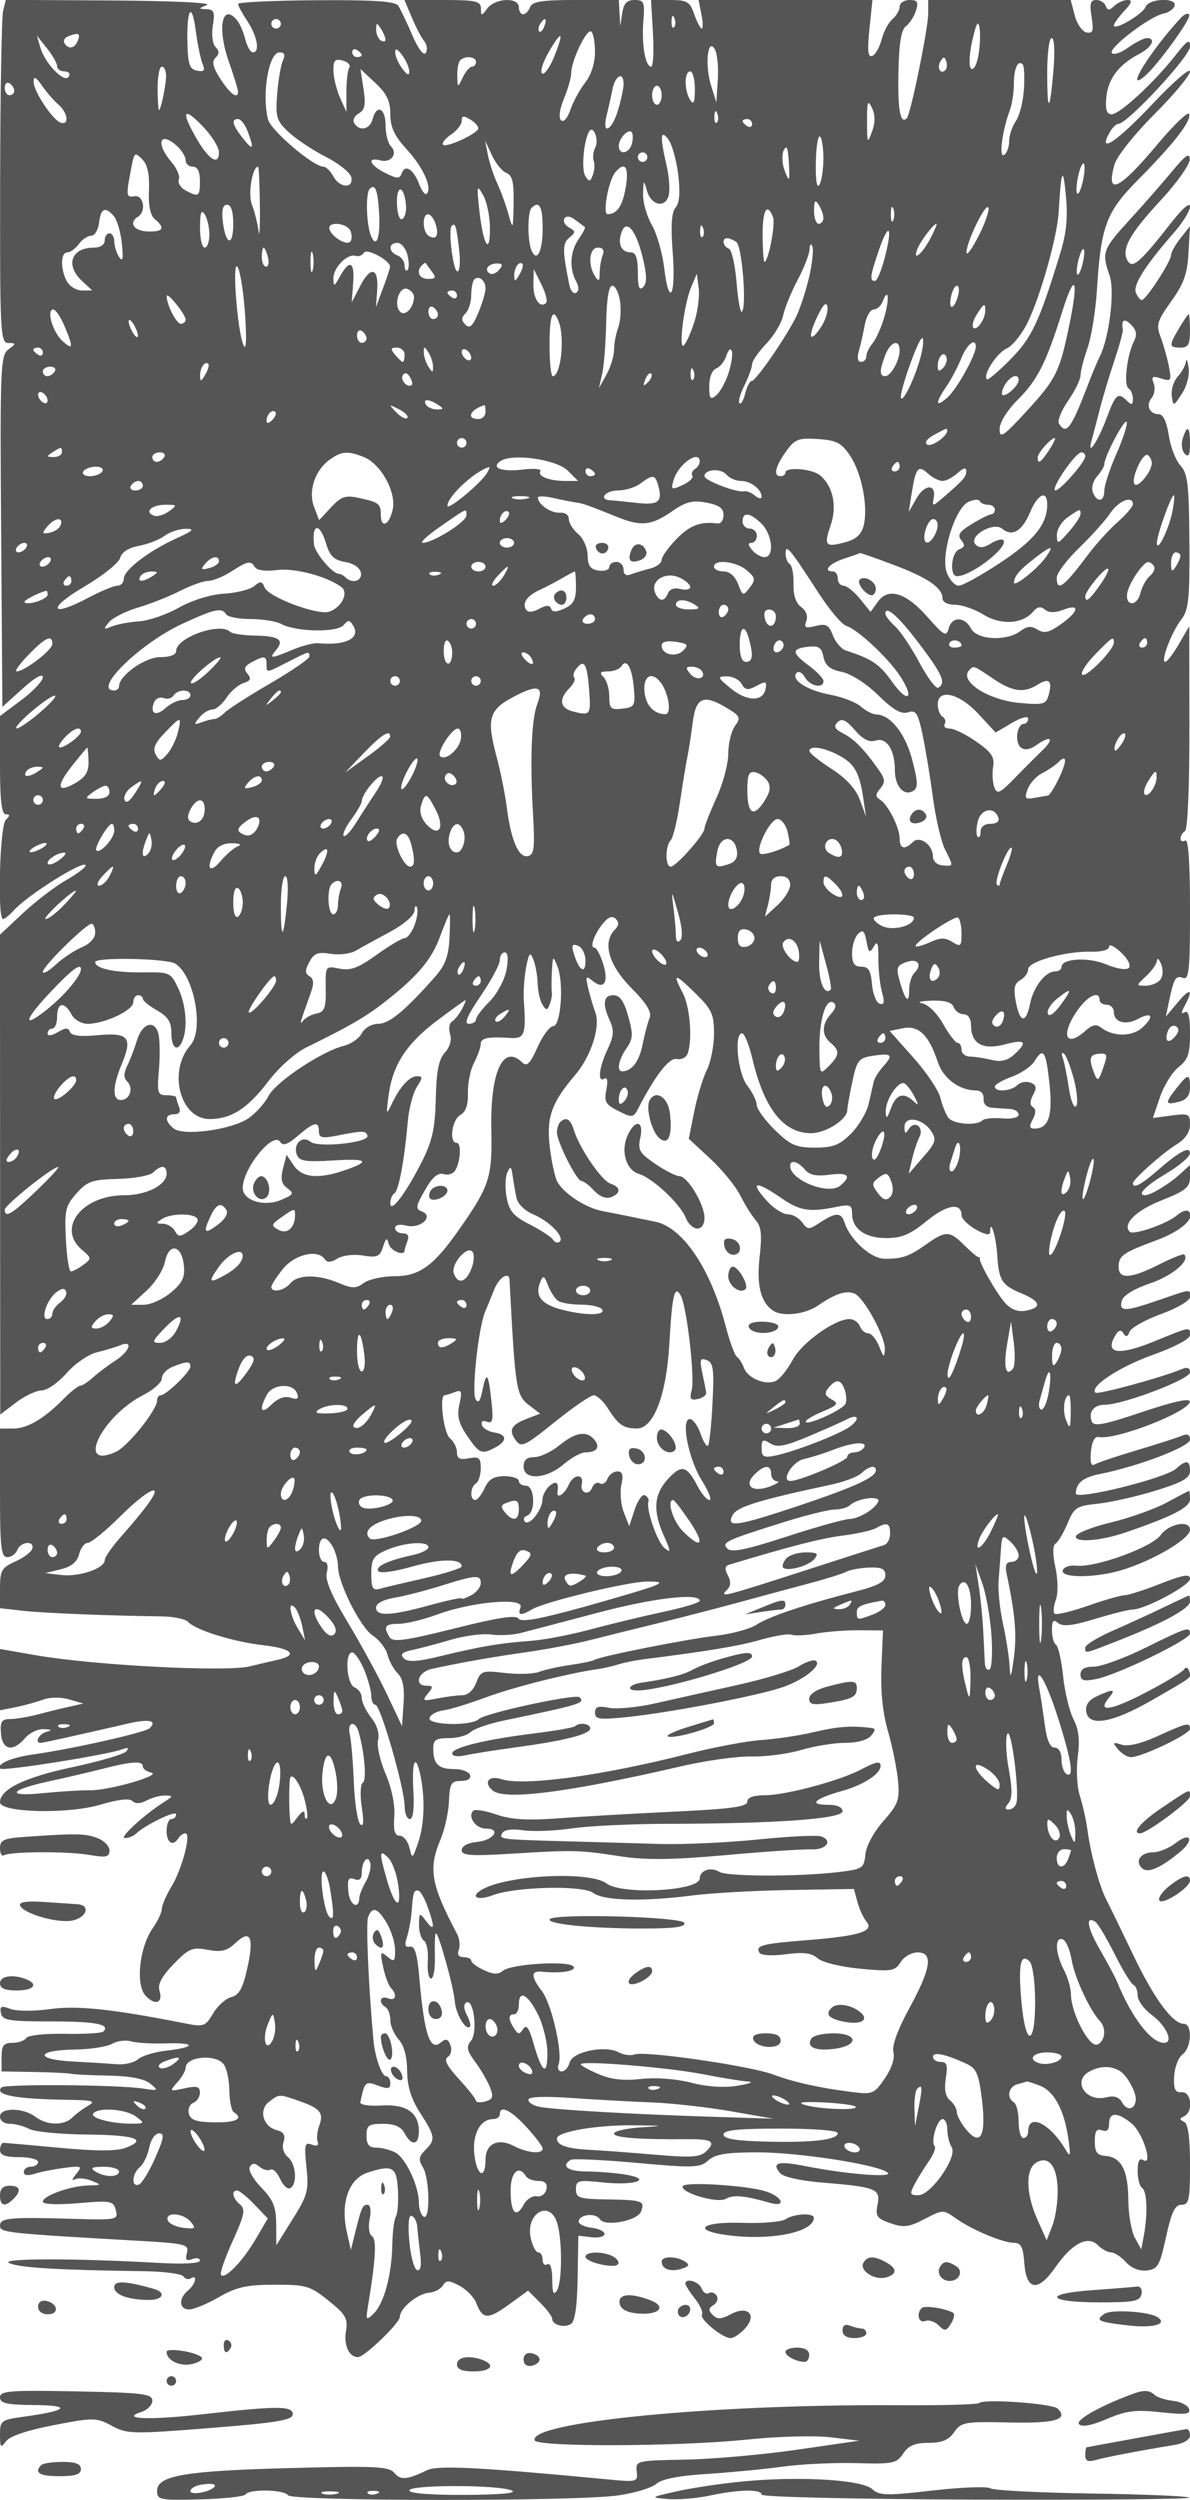 <svg xmlns="http://www.w3.org/2000/svg" version="1.0" width="250" height="525" viewBox="0 0 250 525" preserveAspectRatio="xMidYMid meet">
<g transform="translate(0,525) scale(0.01,-0.01)" fill="#555555" stroke="none">
<path d="M66 52276 c-32 -124 -60 -1745 -63 -3601 -6 -3160 5 -3375 170 -3378 169 -3 169 -9 1 -137 -164 -124 -175 -399 -150 -3819 l26 -3686 425 384 c256 232 425 327 425 241 0 -78 -202 -295 -450 -480 l-450 -337 0 -1032 c0 -735 34 -1031 120 -1031 93 0 93 -27 0 -120 -125 -125 -178 -2080 -57 -2080 35 0 136 81 225 180 299 332 1513 1090 1511 943 0 -40 -189 -181 -419 -312 -230 -132 -635 -442 -900 -689 l-481 -451 3 -5038 3 -5039 332 253 c183 139 424 253 537 253 113 0 348 163 523 362 175 200 461 397 636 439 174 42 396 108 492 148 280 116 205 -125 -100 -321 -151 -97 -362 -256 -469 -352 -106 -97 -228 -176 -270 -176 -42 0 -199 -124 -348 -275 -416 -421 -760 -624 -1063 -624 l-275 -1 0 -1350 c0 -1146 23 -1350 153 -1350 84 0 179 68 211 150 69 180 370 204 313 25 -21 -69 -182 -189 -358 -268 -285 -128 -319 -188 -319 -561 l0 -418 475 -54 c435 -49 1813 -105 2925 -118 248 -3 495 -55 550 -115 159 -173 948 -418 1575 -490 615 -70 749 -208 300 -309 -151 -34 -410 -94 -575 -135 -506 -123 -3271 20 -4495 233 l-755 131 0 -643 0 -644 325 64 c179 36 438 107 575 158 147 55 374 58 550 7 l300 -87 -300 -68 c-165 -37 -463 -110 -662 -163 -198 -52 -458 -95 -576 -95 -177 0 -211 -53 -192 -300 27 -354 251 -399 507 -100 94 110 273 195 397 188 169 -8 182 -23 51 -57 -157 -41 -256 -231 -121 -231 50 0 644 131 1834 405 446 103 624 64 455 -98 -95 -91 -1624 -435 -2443 -550 -462 -64 -785 -205 -691 -299 57 -57 2215 285 2546 402 139 50 166 38 94 -41 -55 -61 -564 -209 -1130 -330 -1001 -213 -1519 -464 -1519 -735 0 -222 1436 -256 2118 -50 365 109 602 136 664 74 62 -62 169 -57 301 13 112 60 286 106 385 103 173 -5 173 -12 -5 -125 -427 -271 -972 -769 -842 -769 76 0 182 41 234 91 199 189 845 501 845 407 0 -54 -45 -98 -100 -98 -55 0 -100 -112 -100 -250 0 -253 136 -334 250 -150 34 55 99 100 145 100 128 0 -70 -754 -295 -1122 -109 -181 -199 -389 -200 -463 0 -74 -84 -254 -187 -400 -284 -404 -370 -1186 -157 -1422 201 -221 378 -156 293 109 -40 127 54 300 298 552 321 330 393 361 717 300 288 -54 404 -25 587 147 313 294 390 119 242 -545 -93 -413 -172 -554 -333 -595 -117 -29 -289 -184 -384 -344 -163 -275 -195 -286 -599 -206 -1512 299 -2260 378 -2827 298 -336 -47 -702 -45 -832 4 -193 73 -227 58 -198 -88 30 -153 161 -175 1048 -175 944 0 1255 -60 1103 -212 -34 -35 -399 -56 -810 -48 -416 8 -775 -31 -810 -88 -34 -56 -165 -102 -290 -102 -186 0 -228 -55 -228 -300 l0 -300 684 -12 c376 -7 728 -24 783 -38 55 -14 406 -31 781 -38 452 -8 746 -65 875 -168 183 -148 174 -153 -156 -103 -516 80 -2894 98 -2969 23 -160 -159 305 -245 1419 -261 505 -8 568 -27 400 -125 -110 -63 -259 -174 -332 -247 -175 -174 -533 -166 -774 16 -261 197 -744 199 -744 3 0 -85 90 -150 207 -150 113 0 297 -49 408 -108 111 -59 650 -112 1198 -117 1032 -10 1297 -100 826 -279 -189 -72 -615 -72 -1381 0 -610 57 -1142 103 -1183 104 -41 0 -75 -67 -75 -150 0 -108 111 -150 400 -150 220 0 400 -45 400 -100 0 -55 -67 -100 -150 -100 -82 0 -150 -50 -150 -112 0 -70 82 -85 225 -38 124 40 404 96 623 124 374 48 389 41 250 -131 -82 -100 -96 -150 -32 -112 63 38 221 27 350 -24 226 -91 225 -95 -59 -101 -371 -8 -957 -216 -957 -341 0 -56 297 -69 739 -32 692 59 742 49 794 -147 53 -203 26 -208 -914 -181 -1320 39 -1519 20 -1519 -146 0 -144 111 -156 2913 -316 986 -56 1060 -75 1013 -253 -38 -146 -11 -178 112 -131 89 34 162 20 162 -33 0 -56 -337 -76 -825 -49 -1832 104 -3432 101 -3175 -5 235 -96 1031 -143 2821 -167 424 -6 798 -55 832 -109 33 -55 103 -73 154 -42 153 95 105 -120 -57 -254 -204 -169 -189 -400 25 -399 96 1 378 118 625 260 369 212 580 259 1167 260 665 1 748 -23 1134 -334 366 -294 411 -374 366 -649 -47 -293 68 -538 253 -538 135 0 880 716 880 846 0 180 375 489 613 507 113 8 243 76 290 151 71 115 127 114 352 -6 147 -79 305 -242 350 -361 132 -346 244 -352 680 -37 l409 297 253 -253 c139 -139 253 -291 253 -338 0 -128 251 -198 394 -110 85 53 131 373 141 966 l15 888 275 -32 c151 -18 275 13 275 68 0 55 -124 115 -275 132 -151 18 -272 77 -268 132 11 151 358 187 445 47 102 -166 789 -36 866 163 84 220 26 241 -702 252 -600 9 -666 30 -666 213 0 188 44 199 576 143 673 -70 1052 68 457 167 -211 34 -574 63 -808 64 -393 1 -548 113 -337 244 49 30 677 1 1396 -64 1190 -108 1323 -103 1494 51 145 131 379 170 1030 171 880 0 2570 -264 2742 -429 114 -109 -882 -29 -1733 140 -571 113 -713 74 -531 -145 68 -83 422 -163 889 -201 1131 -93 1227 -131 1161 -463 -49 -243 -15 -291 272 -391 278 -97 386 -83 716 89 384 200 393 200 658 12 341 -242 988 -513 1224 -513 143 0 189 -92 213 -424 42 -581 286 -615 652 -90 353 505 681 676 893 465 82 -83 208 -151 278 -151 70 0 210 -92 312 -205 116 -127 282 -193 441 -175 228 27 271 102 402 705 115 525 187 675 325 675 157 0 178 102 178 842 0 575 -40 860 -125 900 -100 46 -100 70 0 116 199 93 157 522 -50 506 -138 -11 -171 58 -158 331 9 190 88 398 175 461 192 141 213 644 27 644 -235 0 -626 532 -1064 1450 -237 495 -490 1016 -564 1158 -148 289 -329 962 -400 1492 -26 193 -96 501 -155 686 -61 188 -80 551 -44 824 46 349 21 572 -90 786 -85 165 -183 572 -218 905 -35 333 -102 629 -149 658 -47 29 -85 168 -85 309 0 200 29 233 131 148 96 -80 303 -57 775 87 354 107 707 196 784 196 265 2 1210 507 1210 646 0 109 -138 86 -619 -102 -340 -134 -681 -243 -756 -243 -76 0 -425 -100 -775 -223 -351 -122 -664 -196 -696 -164 -32 32 -20 163 28 291 49 134 46 421 -9 677 -62 290 -60 466 5 506 55 35 167 226 250 424 138 332 190 366 636 411 267 28 812 151 1211 274 568 175 725 265 725 414 0 227 -79 240 -292 48 -224 -202 -2108 -669 -2106 -522 2 218 150 339 498 408 818 163 1900 576 1900 725 0 106 -53 130 -175 79 -96 -41 -524 -178 -950 -305 -427 -128 -824 -261 -882 -298 -70 -43 -96 51 -75 270 20 212 80 325 163 308 355 -73 1907 531 1915 745 3 76 -357 -3 -1001 -220 -811 -273 -1015 -311 -1059 -198 -76 198 42 350 273 350 381 0 1791 535 1791 680 0 96 -56 118 -175 68 -412 -173 -1764 -542 -1812 -494 -129 128 503 543 1212 796 454 162 775 333 775 413 0 179 9 180 -739 -127 -729 -299 -1041 -272 -855 76 82 152 137 179 191 93 56 -91 90 -84 133 29 32 83 331 250 664 372 338 123 606 281 606 357 0 171 41 175 -650 -63 -719 -248 -844 -250 -784 -18 30 113 253 251 597 368 469 159 844 476 715 605 -21 21 -257 -73 -525 -208 -594 -301 -853 -317 -853 -53 0 236 90 299 786 557 526 194 831 465 686 610 -39 39 -150 2 -246 -82 -202 -176 -914 -425 -992 -347 -160 161 128 446 665 659 513 204 601 276 601 491 l0 253 -225 -205 c-219 -199 -604 -430 -718 -430 -184 0 8 197 441 454 274 163 499 354 500 425 3 163 -218 45 -698 -373 -328 -287 -500 -374 -500 -255 0 82 623 636 925 822 177 110 275 256 275 412 0 223 -30 237 -390 189 l-390 -52 149 439 c83 242 258 525 390 629 199 156 241 279 241 705 0 350 -35 495 -110 449 -80 -50 -80 -12 0 137 187 350 115 383 -148 69 l-251 -300 63 300 c107 510 143 573 297 514 128 -50 149 154 149 1445 0 976 -35 1481 -100 1441 -55 -34 -100 -17 -100 38 0 55 43 127 95 159 56 34 94 942 92 2181 l-3 2122 -217 -374 c-119 -206 -248 -374 -287 -375 -106 -2 128 618 334 885 157 204 181 427 173 1641 -8 1203 -35 1432 -188 1597 -98 105 -209 391 -245 634 -42 277 -118 442 -204 442 -200 0 -285 187 -157 342 61 73 80 211 44 307 -56 144 -29 162 158 103 211 -67 221 -50 159 263 -37 184 -115 461 -174 614 -95 246 -68 334 225 743 265 369 339 578 363 1021 l31 557 -198 -250 c-108 -137 -198 -297 -199 -355 -3 -138 -527 -945 -614 -945 -36 0 -94 71 -127 157 -61 160 203 574 811 1268 180 207 328 449 328 539 0 95 -157 -37 -375 -316 -672 -860 -836 -1004 -937 -822 -136 242 38 557 702 1274 331 358 603 740 604 850 2 155 -83 98 -371 -249 -205 -247 -609 -708 -898 -1024 -563 -617 -584 -677 -413 -1168 112 -321 -10 -1305 -209 -1698 -46 -88 -160 -363 -255 -611 -347 -907 -449 -1041 -602 -794 -36 58 52 274 194 480 143 206 260 445 260 532 0 86 66 343 146 571 80 227 168 765 196 1195 88 1382 190 1655 873 2347 757 765 1115 1228 1066 1375 -20 62 -320 -225 -667 -639 -806 -963 -1092 -1095 -899 -417 47 166 420 635 835 1050 412 412 750 817 749 900 -1 82 -351 -221 -779 -675 -751 -795 -1160 -1073 -920 -625 59 110 147 200 196 200 188 0 1504 1418 1504 1620 0 170 -55 138 -305 -181 -444 -567 -1172 -1239 -1340 -1239 -106 0 -137 96 -114 352 35 389 264 694 684 911 276 142 371 337 165 337 -60 0 -237 -91 -393 -202 -155 -111 -309 -160 -340 -109 -68 109 804 772 1085 825 105 20 210 92 233 161 60 181 -540 162 -609 -20 -59 -154 -666 -509 -666 -389 0 39 98 175 217 303 162 172 180 231 70 231 -81 0 -207 -56 -279 -125 -106 -100 -142 -100 -179 0 -25 69 -115 125 -200 125 -122 0 -143 -76 -97 -356 47 -294 29 -351 -106 -325 -90 17 -201 177 -248 356 l-84 325 -1497 0 -1497 0 0 -282 c0 -312 -370 -2121 -450 -2201 -136 -136 -192 173 -176 962 12 610 59 898 157 970 77 56 172 203 211 326 58 184 34 225 -135 225 -114 0 -207 -62 -207 -138 0 -76 -68 -194 -150 -262 -83 -69 -186 -263 -230 -431 -44 -168 -133 -323 -199 -345 -89 -30 -103 117 -56 568 l63 608 -1826 0 -1827 0 60 -300 c33 -165 36 -300 7 -300 -29 0 -99 135 -157 300 -93 266 -150 300 -506 300 l-402 0 40 -700 c22 -385 5 -700 -37 -700 -123 0 -203 460 -165 948 33 409 16 452 -183 452 -162 0 -230 -71 -260 -275 l-42 -275 -15 275 -15 275 -903 0 c-711 0 -916 -32 -961 -150 -31 -83 -98 -150 -147 -150 -49 0 -89 67 -89 150 0 212 -495 193 -661 -25 -126 -167 -133 -167 -136 0 -3 152 -109 175 -804 175 l-802 0 154 -367 c84 -202 201 -425 260 -496 58 -71 74 -181 34 -246 -44 -71 -156 75 -284 371 -116 269 -248 546 -294 616 -61 95 -495 125 -1725 117 -903 -6 -1642 -41 -1641 -78 0 -37 90 -202 199 -367 207 -313 265 -650 111 -650 -49 0 -120 123 -158 274 -38 151 -116 331 -173 400 -315 379 -423 -156 -175 -862 107 -305 195 -590 195 -634 0 -172 -161 -58 -368 261 -161 249 -188 365 -105 448 83 83 84 142 1 225 -63 63 -88 259 -57 450 46 282 24 339 -133 345 -175 7 -175 13 12 89 114 47 -755 87 -2014 94 l-2214 13 -56 -227z m4188 -1111 c60 -147 36 -178 -114 -149 -157 30 -192 132 -203 585 -16 725 93 880 176 249 36 -275 100 -583 141 -685z m9906 762 c-33 -33 -56 26 -52 131 5 117 28 141 60 61 29 -72 26 -159 -8 -192z m-8260 73 c0 -55 -45 -100 -100 -100 -55 0 -100 45 -100 100 0 55 45 100 100 100 55 0 100 -45 100 -100z m5535 -54 c-33 -85 -81 -133 -107 -107 -27 26 -18 96 18 154 98 160 156 129 89 -47z m9117 -622 c-38 -199 -103 -312 -153 -262 -49 50 -37 305 28 588 84 368 124 437 152 262 21 -131 9 -396 -27 -588z m-12454 345 c1 -44 -43 -53 -98 -19 -55 34 -99 138 -98 231 1 146 14 148 98 19 53 -83 98 -186 98 -231z m4402 -261 c0 -232 -80 -482 -204 -640 -112 -142 -252 -399 -312 -571 -64 -185 -146 -275 -199 -222 -53 53 -27 238 63 454 83 201 152 441 152 534 0 257 323 935 417 876 46 -28 83 -222 83 -431z m-10864 242 c-65 -169 -196 -196 -281 -59 -31 51 0 115 69 143 222 89 271 69 212 -84z m10008 -337 c-91 -226 -205 -387 -254 -357 -49 31 11 230 134 443 281 488 334 450 120 -86z m-10444 -204 c0 -60 70 -109 156 -109 88 0 126 -48 88 -110 -90 -145 -498 274 -596 610 l-73 250 213 -266 c116 -146 212 -315 212 -375z m20931 -84 c-76 -902 -131 -920 -131 -42 0 395 42 717 94 717 56 0 71 -279 37 -675z m-7051 -201 l-31 -474 -113 363 c-133 426 -67 1017 83 749 51 -90 78 -377 61 -638z m-7480 520 c0 -24 -45 -44 -100 -44 -55 0 -100 48 -100 106 0 58 45 78 100 44 55 -34 100 -82 100 -106z m997 -338 c2 -102 -40 -87 -144 50 -81 107 -148 259 -150 338 -2 102 40 87 144 -50 81 -107 148 -259 150 -338z m-2655 219 c-43 -96 -97 -413 -120 -705 -37 -479 -14 -555 243 -796 157 -146 509 -381 784 -520 274 -140 513 -333 532 -429 47 -244 -248 -224 -381 25 -59 110 -152 200 -206 200 -212 0 -1106 762 -1163 992 -135 536 15 1408 241 1408 106 0 126 -51 70 -175z m1395 -146 c-33 -54 -60 -285 -60 -513 l0 -416 -134 300 c-74 165 -136 420 -138 566 -4 216 32 256 194 213 109 -28 172 -96 138 -150z m2663 121 c0 -55 -38 -100 -85 -100 -46 0 -133 -101 -193 -225 -108 -225 -108 -225 -115 33 -4 142 23 289 60 325 102 103 333 79 333 -33z m9860 -173 c-101 -102 -185 51 -102 186 63 102 87 102 121 1 23 -70 15 -154 -19 -187z m1651 -401 c-16 -257 -92 -558 -170 -669 -77 -111 -141 -301 -141 -423 0 -122 -48 -252 -106 -288 -114 -70 -40 504 120 936 47 127 86 378 86 558 0 324 85 509 187 407 29 -30 40 -264 24 -521z m-18023 249 c-6 -124 -46 -360 -88 -525 -65 -256 -78 -224 -88 225 -7 291 33 525 88 525 55 0 95 -101 88 -225z m4712 -774 c0 -274 85 -455 352 -746 341 -373 533 -803 413 -924 -33 -32 -103 56 -156 195 -121 319 -293 432 -366 241 -49 -127 -93 -127 -350 1 -327 163 -397 340 -104 264 227 -60 378 141 222 297 -61 61 -111 260 -111 441 0 361 -187 450 -271 130 -57 -218 -276 -267 -387 -87 -39 62 4 155 94 205 130 73 151 181 101 512 l-64 420 314 -294 c239 -224 313 -379 313 -655z m6398 524 c-1 -279 -26 -337 -98 -225 -127 197 -127 600 0 600 55 0 99 -169 98 -375z m-13373 -319 c201 -173 236 -443 50 -382 -173 57 -576 670 -570 866 4 116 53 92 175 -86 94 -136 249 -315 345 -398z m11875 431 c0 -90 -52 -338 -116 -550 -131 -439 -345 -538 -240 -112 38 151 93 399 123 550 60 297 233 380 233 112z m-12800 -143 c0 -52 -45 -94 -100 -94 -55 0 -100 70 -100 156 0 86 45 128 100 94 55 -34 100 -104 100 -156z m13600 -94 c0 -110 -45 -200 -100 -200 -55 0 -100 90 -100 200 0 110 45 200 100 200 55 0 100 -90 100 -200z m4419 -766 c-95 -262 -103 -245 -104 216 -1 419 16 465 103 284 72 -149 73 -304 1 -500z m-13719 -433 c0 -290 -217 -155 -475 296 -326 569 -276 673 125 260 193 -198 350 -448 350 -556z m10460 626 c-33 -33 -56 26 -52 131 5 117 28 141 60 61 29 -72 26 -159 -8 -192z m-5018 -141 c-79 -126 -671 -390 -733 -326 -33 34 42 130 166 213 124 83 225 214 225 290 0 112 37 116 194 18 106 -67 173 -154 148 -195z m-4840 -43 c146 -381 116 -422 -102 -143 -220 281 -249 400 -98 400 57 0 147 -115 200 -257z m10598 151 c0 -58 -45 -78 -100 -44 -55 34 -100 82 -100 106 0 24 45 44 100 44 55 0 100 -48 100 -106z m-3293 -489 c-44 -85 -59 -213 -34 -283 25 -71 17 -205 -19 -297 -56 -146 -78 -149 -158 -22 -86 136 -35 734 80 933 87 151 213 -169 131 -331z m756 42 c-70 -182 -263 -194 -263 -17 0 182 237 409 283 270 20 -58 11 -173 -20 -253z m984 -606 c47 -379 30 -598 -54 -699 -86 -104 -104 -382 -61 -941 71 -916 -75 -1181 -179 -325 -38 316 -155 723 -261 905 -106 182 -188 474 -182 650 9 297 15 301 79 70 86 -309 372 -382 456 -118 33 107 16 390 -39 630 -145 625 -134 783 36 558 75 -99 167 -427 205 -730z m3051 328 c0 -230 -39 -479 -86 -553 -51 -81 -80 103 -73 465 6 330 45 579 86 553 41 -25 74 -234 73 -465z m-13581 266 c101 -92 183 -227 183 -300 0 -74 67 -135 150 -135 100 0 150 -100 150 -300 0 -330 -25 -347 -303 -198 -104 55 -167 159 -140 230 27 71 -42 235 -154 364 -340 393 -248 666 114 339z m6922 -567 c124 -48 159 -194 151 -640 -10 -555 -14 -564 -108 -228 -53 193 -160 485 -236 650 -77 165 -165 435 -197 600 l-59 300 144 -310 c79 -171 216 -338 305 -372z m5937 157 c15 -339 7 -352 -83 -132 -87 211 -67 507 33 507 18 0 41 -169 50 -375z m-13447 -520 c-14 -326 28 -528 125 -609 225 -186 175 -268 -154 -257 -291 11 -403 185 -200 311 178 110 117 462 -75 429 -180 -30 -183 3 -55 655 51 262 68 271 218 121 112 -113 156 -312 141 -650z m10471 695 c0 -55 -45 -100 -100 -100 -55 0 -100 45 -100 100 0 55 45 100 100 100 55 0 100 -45 100 -100z m9150 -500 c-38 -173 -92 -292 -119 -264 -28 27 -19 191 19 364 38 173 92 292 119 264 28 -27 19 -191 -19 -364z m-17290 -525 c5 -454 -8 -690 -29 -525 -22 165 -84 415 -140 557 -85 217 10 794 132 793 15 0 31 -372 37 -825z m7687 400 c-67 -399 -181 -570 -383 -573 -109 -2 19 705 157 873 206 249 297 127 226 -300z m9119 -1420 c-439 -1427 -588 -1745 -1039 -2202 -249 -253 -472 -442 -494 -419 -91 91 205 551 415 647 125 57 324 304 442 549 275 568 621 1801 651 2320 52 889 91 982 150 355 46 -483 15 -797 -125 -1250z m-14302 877 c31 -523 -59 -769 -174 -475 -96 245 -111 888 -23 976 115 116 168 -21 197 -501z m565 159 c12 -133 -24 -263 -79 -291 -57 -29 -105 113 -111 331 -11 409 154 374 190 -40z m1764 -491 c1 -594 -147 -332 -225 400 -55 512 -49 533 83 300 78 -137 142 -452 142 -700z m7005 225 c1 -69 -43 -125 -98 -125 -55 0 -99 124 -98 275 1 214 22 242 98 125 53 -82 98 -206 98 -275z m-12398 -131 c0 -484 -161 -444 -219 55 -28 242 -1 351 89 351 85 0 130 -140 130 -406z m6500 -88 c0 -499 -128 -738 -240 -447 -81 211 -77 791 7 874 162 163 233 32 233 -427z m7366 169 c-28 -69 -50 -12 -50 125 0 138 22 194 50 125 28 -69 28 -181 0 -250z m1790 -336 c-138 -269 -251 -421 -251 -339 -1 225 412 1067 460 939 23 -61 -71 -331 -209 -600z m-18160 416 c66 -80 140 -338 165 -575 32 -311 17 -389 -57 -280 -55 83 -102 229 -102 325 -1 96 -47 175 -102 175 -55 0 -100 -67 -100 -150 0 -90 -92 -150 -230 -150 -471 0 -604 -368 -251 -696 l219 -204 -216 0 c-118 0 -262 87 -318 193 -138 258 -132 607 10 607 63 0 172 79 242 175 70 96 188 175 261 175 73 0 147 124 165 275 35 306 134 347 314 130z m2002 -380 c1 -151 -43 -275 -98 -275 -55 0 -99 191 -98 425 1 311 27 385 98 275 53 -82 98 -274 98 -425z m11842 364 c55 -143 -98 -939 -181 -939 -18 0 -35 248 -38 550 -4 536 95 713 219 389z m-7088 -147 c75 -236 12 -343 -145 -246 -132 81 -143 454 -14 454 52 0 123 -93 159 -208z m3133 -57 c20 -12 -37 -125 -125 -251 -182 -261 -206 -611 -60 -885 65 -120 66 -208 3 -247 -53 -33 -118 43 -143 169 -146 718 -146 867 1 988 135 112 135 135 -7 215 -87 48 -131 133 -97 187 38 62 123 52 227 -28 91 -69 182 -136 201 -148z m-4920 -89 c33 -85 29 -185 -7 -222 -82 -82 -381 96 -435 258 -60 178 374 142 442 -36z m2279 -373 c31 -260 16 -473 -34 -473 -90 0 -200 877 -120 957 74 73 95 5 154 -484z m3859 -186 c89 -371 91 -533 9 -615 -83 -83 -112 -2 -112 308 0 299 -42 420 -144 420 -199 0 -281 163 -204 406 100 314 309 73 451 -519z m1257 440 c-33 -33 -56 26 -52 131 5 117 28 141 60 61 29 -72 26 -159 -8 -192z m4793 -21 c-171 -332 -389 -517 -283 -241 64 169 342 535 405 535 16 0 -38 -132 -122 -294z m-961 -400 c-71 -278 -166 -506 -211 -506 -115 0 -102 102 80 638 209 612 299 522 131 -132z m-3125 316 c121 -76 225 -1363 119 -1469 -32 -32 -83 245 -112 616 -30 371 -104 691 -164 711 -123 41 -152 221 -35 218 41 0 128 -35 192 -76z m-6907 -277 c35 -140 36 -282 2 -316 -34 -34 -62 8 -62 94 0 85 -67 182 -150 213 -193 74 -195 264 -2 264 82 0 177 -115 212 -255z m8436 -473 c-68 -287 -189 -657 -270 -822 -211 -430 -846 -1350 -932 -1350 -40 0 -102 -118 -138 -262 -36 -144 -91 -237 -121 -206 -31 31 16 200 105 377 88 177 160 376 160 442 0 65 134 259 297 430 164 171 323 437 355 590 31 153 167 488 302 744 136 255 250 548 254 650 5 110 29 133 59 57 28 -70 -4 -363 -71 -650z m-11367 428 c29 -110 11 -200 -38 -200 -50 0 -91 90 -91 200 0 110 17 200 38 200 21 0 62 -90 91 -200z m940 -275 c-25 -96 -46 -17 -46 175 0 193 21 271 46 175 25 -96 25 -254 0 -350z m1626 75 c1 -27 -65 -230 -148 -450 l-149 -400 26 350 c35 476 -136 525 -354 100 l-181 -350 30 400 c35 456 -72 515 -274 150 -124 -224 -138 -229 -141 -47 -4 226 295 531 467 473 61 -20 140 11 176 69 60 97 544 -163 548 -295z m4466 242 c-34 -87 -62 -256 -63 -375 -1 -177 -19 -189 -98 -67 -156 242 -120 600 61 600 105 0 140 -54 100 -158z m10082 -185 c-37 -146 -86 -247 -110 -223 -23 23 -13 162 24 309 37 146 86 247 110 223 23 -23 13 -162 -24 -309z m-17594 -1067 c35 -527 23 -766 -33 -640 -132 296 -247 1840 -123 1640 55 -87 125 -537 156 -1000z m3924 906 c95 -125 80 -153 -79 -153 -190 0 -260 158 -127 290 36 37 72 56 78 42 6 -14 64 -94 128 -179z m1414 38 c-60 -72 -150 -107 -200 -76 -126 78 -27 209 157 209 115 0 126 -33 43 -133z m425 -101 c-87 -150 -106 -155 -109 -25 -3 169 102 320 173 250 23 -24 -5 -125 -64 -225z m562 -592 c-128 -128 -274 84 -268 390 l7 319 161 -324 c89 -178 134 -351 100 -385z m-1274 300 c0 -81 -69 -311 -152 -512 -117 -279 -180 -337 -270 -247 -91 91 -90 146 2 238 66 66 120 239 120 383 0 145 29 292 64 328 94 94 236 -20 236 -190z m4391 -688 c-69 -222 -169 -448 -221 -503 -125 -132 -1 866 153 1229 l116 271 39 -297 c22 -163 -17 -478 -87 -700z m7874 -76 c-205 -992 -278 -1138 -912 -1827 -479 -520 -553 -568 -553 -363 0 141 154 391 382 619 415 415 594 770 932 1844 270 861 354 709 151 -273z m-13767 587 c-3 -222 -185 -417 -291 -311 -146 146 -19 545 153 479 77 -29 139 -105 138 -168z m4328 -89 c26 -179 9 -429 -39 -557 -48 -127 -87 -335 -87 -463 0 -128 -71 -361 -158 -519 l-159 -286 68 300 c38 165 75 649 84 1075 10 503 55 775 129 775 62 0 135 -146 162 -325z m7103 123 c-78 -295 -208 -334 -153 -45 26 136 83 247 126 247 44 0 56 -91 27 -202z m-10529 -4 c0 -58 -45 -78 -100 -44 -55 34 -100 82 -100 106 0 24 45 44 100 44 55 0 100 -48 100 -106z m-5700 -505 c0 -49 -46 -89 -102 -89 -93 0 -303 414 -295 582 5 99 397 -387 397 -493z m14679 56 c-63 -217 -174 -466 -247 -553 -73 -87 -132 -210 -132 -275 0 -64 -50 -117 -112 -117 -68 0 -86 87 -46 225 36 124 92 371 125 550 33 179 116 325 185 325 70 0 155 74 190 164 122 318 150 71 37 -319z m-1329 -209 c-239 -365 -290 -227 -79 216 122 256 190 322 212 207 19 -93 -41 -283 -133 -423z m-8050 258 c0 -52 -45 -94 -100 -94 -55 0 -100 70 -100 156 0 86 45 128 100 94 55 -34 100 -104 100 -156z m11498 81 c-2 -181 -176 -430 -249 -357 -35 34 -4 157 68 272 152 243 184 258 181 85z m-19343 -322 c192 -458 183 -518 -44 -313 -204 185 -342 660 -192 660 50 0 156 -156 236 -347z m10384 89 c131 -341 42 -1142 -127 -1142 -36 0 -67 293 -67 650 -2 632 70 815 194 492z m-8842 -292 c0 -55 -44 -32 -97 50 -53 83 -97 195 -97 250 0 55 44 33 97 -50 53 -82 97 -195 97 -250z m20927 -113 c-147 -286 -222 -926 -117 -991 51 -32 93 -132 93 -222 0 -128 -27 -137 -120 -44 -191 191 -242 149 -430 -355 -182 -491 -420 -847 -317 -475 30 110 107 403 170 650 63 248 201 708 307 1023 105 316 185 608 179 650 -35 214 27 254 171 110 116 -116 133 -211 64 -346z m-16124 57 c0 -52 -45 -94 -100 -94 -55 0 -100 70 -100 156 0 86 45 128 100 94 55 -34 100 -104 100 -156z m11669 -269 c-82 -403 -371 -1056 -438 -989 -62 62 360 1264 444 1264 27 0 25 -124 -6 -275z m-469 18 c0 -212 -185 -543 -304 -543 -122 0 -122 120 2 443 107 283 302 347 302 100z m1600 76 c0 -176 -393 -882 -591 -1061 -258 -233 -270 -128 -26 227 100 146 240 411 312 590 117 295 305 445 305 244z m-19600 -125 c0 -58 -45 -78 -100 -44 -55 34 -100 82 -100 106 0 24 45 44 100 44 55 0 100 -48 100 -106z m7600 -44 c0 -82 -17 -150 -38 -150 -21 0 -94 68 -162 150 -102 123 -95 150 38 150 89 0 162 -67 162 -150z m597 -250 c0 -133 -11 -133 -97 0 -53 83 -97 218 -97 300 0 133 11 133 97 0 53 -82 97 -217 97 -300z m803 188 c0 -55 -45 -72 -100 -38 -55 34 -100 107 -100 162 0 55 45 72 100 38 55 -34 100 -107 100 -162z m5403 -329 c-62 -189 -178 -397 -258 -463 -121 -101 -145 -69 -145 195 0 184 61 339 146 371 81 31 178 154 216 272 39 123 88 163 112 92 23 -68 -9 -279 -71 -467z m4508 112 c-81 -81 -111 -70 -111 42 0 199 134 334 184 185 21 -64 -12 -166 -73 -227z m-15499 -138 c-87 -150 -106 -155 -109 -25 -3 169 102 320 173 250 23 -24 -5 -125 -64 -225z m-3162 67 c-34 -55 -104 -100 -156 -100 -52 0 -94 45 -94 100 0 55 70 100 156 100 86 0 128 -45 94 -100z m13410 -173 c-33 -33 -56 26 -52 131 5 117 28 141 60 61 29 -72 26 -159 -8 -192z m-5909 -109 c-79 -80 -251 101 -190 200 41 67 93 57 146 -29 45 -73 65 -150 44 -171z m4961 55 c-98 -98 -110 -86 -56 56 38 99 94 154 125 124 30 -31 0 -112 -69 -180z m7788 47 c0 -105 -217 -320 -324 -320 -45 0 -35 90 24 200 106 197 300 275 300 120z m-20400 -432 c0 -55 -45 -72 -100 -38 -55 34 -100 107 -100 162 0 55 45 72 100 38 55 -34 100 -107 100 -162z m8200 -88 c129 -84 127 -97 -19 -98 -93 -1 -197 43 -231 98 -78 127 54 127 250 0z m-644 -277 c-33 -34 -138 20 -233 120 -165 172 -163 175 61 61 128 -66 206 -148 172 -181z m1644 127 c0 -82 -67 -150 -150 -150 -260 0 -176 197 125 292 14 4 25 -59 25 -142z m-4482 -172 c-71 -71 -118 -77 -118 -15 0 134 118 252 185 185 28 -28 -2 -105 -67 -170z m17734 -713 c-138 -314 -252 -659 -252 -768 0 -239 -154 -260 -242 -33 -34 91 6 241 90 333 83 93 152 207 152 254 0 165 437 987 471 887 18 -56 -80 -359 -219 -673z m-3552 492 c0 -120 -330 -350 -422 -294 -61 39 -6 120 133 198 271 149 289 156 289 96z m-10100 -257 c0 -55 -45 -100 -100 -100 -55 0 -100 45 -100 100 0 55 45 100 100 100 55 0 100 -45 100 -100z m8060 -272 c244 -364 382 -1076 284 -1467 -46 -183 -160 -287 -380 -346 -426 -116 -462 -76 -314 352 140 407 51 824 -223 1052 -168 139 -727 182 -727 56 0 -41 -45 -75 -100 -75 -159 0 -117 195 110 515 189 264 259 292 672 265 392 -26 494 -78 678 -352z m4181 122 c-174 -265 -241 -309 -241 -157 0 94 276 407 359 407 25 0 -28 -112 -118 -250z m-20741 -50 c0 -55 -79 -99 -175 -98 -150 1 -153 15 -25 98 189 122 200 122 200 0z m2150 -100 c-34 -55 -104 -100 -156 -100 -52 0 -94 45 -94 100 0 55 70 100 156 100 86 0 128 -45 94 -100z m4181 7 c365 -138 700 -738 619 -1107 -73 -334 -250 -409 -250 -106 0 228 -43 260 -473 352 -271 58 -363 26 -573 -201 l-250 -269 -106 280 c-128 337 20 775 338 998 243 170 363 180 695 53z m15169 14 c0 -129 -576 -776 -637 -716 -70 68 436 795 553 795 46 0 84 -35 84 -79z m1397 -152 c-5 -174 -284 -515 -359 -440 -93 93 168 679 274 614 48 -30 87 -108 85 -174z m-12269 -153 l216 -216 -264 0 c-341 0 -593 98 -527 205 29 47 -130 63 -353 36 -460 -56 -699 31 -486 176 248 168 1178 36 1414 -201z m2772 190 c0 -52 -46 -122 -102 -157 -56 -35 -79 -98 -53 -141 27 -43 -66 -131 -205 -194 -237 -109 -250 -101 -187 110 98 330 547 644 547 382z m4200 -106 c0 -55 -48 -100 -106 -100 -58 0 -78 45 -44 100 34 55 82 100 106 100 24 0 44 -45 44 -100z m-16750 -100 c-34 -55 -152 -100 -262 -100 -110 0 -172 45 -138 100 34 55 152 100 262 100 110 0 172 -45 138 -100z m8080 -35 c-128 -215 -830 -796 -830 -686 0 197 582 735 880 813 16 4 -6 -53 -50 -127z m2270 -21 c0 -24 -45 -44 -100 -44 -55 0 -100 48 -100 106 0 58 45 78 100 44 55 -34 100 -82 100 -106z m3066 -144 c204 0 434 -176 434 -332 0 -51 -63 -40 -139 23 -77 64 -178 105 -225 92 -140 -39 -836 225 -836 317 0 148 345 172 461 33 61 -73 198 -133 305 -133z m4234 0 c74 0 217 74 317 165 121 110 183 125 183 43 0 -122 -54 -184 -488 -558 -222 -191 -231 -191 -197 -10 56 304 -188 298 -363 -9 l-161 -281 63 399 c86 533 135 592 339 408 95 -87 233 -157 307 -157z m-5966 -117 c85 -327 -9 -396 -467 -343 -230 26 -473 50 -542 54 -259 13 -113 206 156 206 154 0 368 66 475 147 262 198 311 190 378 -64z m-10834 17 c0 -55 -70 -100 -156 -100 -86 0 -128 45 -94 100 34 55 104 100 156 100 52 0 94 -45 94 -100z m8073 -269 c-97 -26 -232 -24 -300 3 -68 28 12 49 177 47 165 -3 220 -25 123 -50z m1027 -83 c148 -20 223 -46 887 -313 482 -193 703 -169 1122 121 301 209 438 244 731 189 266 -50 360 -118 360 -261 0 -106 -56 -185 -125 -177 -358 47 -581 -37 -863 -326 -172 -175 -312 -373 -312 -439 0 -66 -108 -148 -241 -181 -132 -33 -312 -88 -400 -121 -105 -41 -159 -7 -159 99 0 89 -68 161 -150 161 -82 0 -150 -48 -150 -107 0 -59 -101 -93 -225 -75 -172 25 -226 99 -230 320 -2 158 -92 360 -200 450 -107 89 -195 230 -195 312 0 87 -81 143 -191 134 -180 -16 -459 176 -459 317 0 36 146 32 325 -9 179 -41 393 -83 475 -94z m8658 -48 c78 0 142 -45 142 -100 0 -55 -34 -100 -75 -100 -41 -1 -225 -92 -409 -204 -261 -159 -309 -233 -222 -338 84 -102 74 -149 -41 -193 -171 -66 -213 -565 -48 -565 303 0 1103 625 971 758 -31 31 -150 -2 -264 -74 -148 -92 -238 -98 -315 -21 -169 169 369 489 558 333 210 -175 420 -50 587 350 160 384 358 472 358 159 0 -413 -270 -748 -979 -1218 -405 -268 -801 -487 -881 -487 -80 0 -191 122 -248 270 -138 363 169 1364 457 1493 111 49 216 55 234 13 19 -42 97 -76 175 -76z m3875 -125 c-71 -376 -323 -896 -329 -678 -4 153 298 1003 357 1003 19 0 6 -146 -28 -325z m-833 135 c0 -49 -146 -219 -325 -378 -179 -158 -458 -467 -621 -685 -507 -678 -654 -786 -654 -478 0 93 214 376 475 630 261 253 556 582 655 731 170 257 470 372 470 180z m-20252 -149 c-104 -76 -247 -117 -318 -89 -205 78 -44 228 245 228 249 0 253 -7 73 -139z m6251 -86 c-1 -134 -704 -575 -917 -575 -71 0 96 155 370 344 584 404 548 389 547 231z m819 -97 c-71 -71 -118 -77 -118 -15 0 134 118 252 185 185 28 -28 -2 -105 -67 -170z m12082 128 c0 -52 -111 -221 -247 -375 -231 -263 -247 -268 -250 -68 -2 117 98 283 222 370 273 190 275 190 275 73z m-6700 -206 c229 -229 271 -700 62 -700 -76 0 -194 68 -262 150 -86 104 -90 150 -12 150 61 0 112 68 112 150 0 83 -68 150 -150 150 -82 0 -150 68 -150 150 0 208 163 187 400 -50z m-14725 -25 c-23 -69 -126 -141 -230 -162 -163 -31 -171 -14 -55 125 159 192 344 215 285 37z m18423 0 c-2 -184 -177 -430 -252 -355 -87 88 44 480 161 480 51 0 92 -56 91 -125z m-15995 -282 c-581 -264 -1103 -665 -1103 -848 0 -80 -61 -145 -135 -145 -74 0 -351 -115 -614 -255 -798 -424 -872 -230 -88 231 392 230 734 504 762 608 31 120 174 212 395 254 190 35 432 130 538 210 105 80 305 146 442 147 201 0 162 -39 -197 -202z m3151 -118 c75 -252 163 -336 395 -376 178 -30 312 -121 332 -225 34 -175 -181 -241 -323 -99 -41 41 -105 75 -141 75 -132 0 -502 439 -521 617 -47 454 126 459 258 8z m3946 25 c0 -55 -67 -100 -150 -100 -82 0 -150 45 -150 100 0 55 68 100 150 100 83 0 150 -45 150 -100z m-10250 -100 c-34 -55 -107 -100 -162 -100 -55 0 -72 45 -38 100 34 55 107 100 162 100 55 0 72 -45 38 -100z m16658 -970 c221 -341 478 -644 572 -674 237 -75 848 -642 1114 -1032 332 -489 191 -625 -150 -145 -267 375 -427 484 -971 659 -97 31 -221 175 -276 320 -84 220 -142 252 -361 197 -217 -54 -250 -37 -197 103 39 102 -3 216 -107 293 -112 82 -169 252 -162 488 6 199 -30 386 -80 417 -49 31 -88 132 -86 225 6 201 79 112 704 -851z m4766 774 c-173 -247 -675 -647 -672 -536 2 128 123 270 436 510 356 274 414 280 236 26z m-3211 -162 c725 -272 1037 -485 1037 -707 0 -79 109 -135 263 -135 145 0 415 -94 600 -208 367 -227 825 -198 1043 66 85 102 157 114 245 41 84 -70 210 -71 387 -4 360 137 332 -32 -51 -304 -247 -176 -350 -200 -489 -113 -133 83 -222 75 -362 -31 -290 -219 -907 -188 -1036 53 -138 258 -404 257 -471 -1 -47 -177 -97 -150 -439 238 -458 521 -827 635 -1049 325 l-152 -212 -223 275 c-123 151 -278 275 -345 275 -66 0 -121 68 -121 150 0 83 -45 150 -100 150 -221 0 -81 165 225 265 179 59 331 113 338 121 7 8 322 -102 700 -244z m6035 183 c0 -41 -45 -142 -98 -225 -78 -121 -97 -107 -98 75 -1 124 43 225 98 225 55 0 99 -34 98 -75z m-23748 -125 c-34 -55 -107 -100 -162 -100 -55 0 -72 45 -38 100 34 55 107 100 162 100 55 0 72 -45 38 -100z m3550 12 c0 -49 -93 -113 -206 -142 -169 -45 -184 -29 -87 88 132 159 293 189 293 54z m757 -123 c41 -67 225 -91 459 -60 367 50 1056 -132 1357 -358 159 -119 0 -434 -261 -517 -248 -79 -1277 309 -1354 511 -50 131 -86 136 -218 27 -87 -72 -371 -144 -632 -159 -283 -17 -666 -135 -948 -293 -261 -146 -640 -276 -842 -289 -202 -13 -458 -61 -568 -106 -178 -73 -185 -64 -63 86 75 93 349 231 609 309 260 77 658 234 884 350 227 115 493 210 591 211 98 0 314 87 479 192 359 230 417 241 507 96z m4843 11 c0 -55 -67 -100 -150 -100 -82 0 -150 45 -150 100 0 55 68 100 150 100 83 0 150 -45 150 -100z m5486 -75 c185 -156 192 -196 64 -365 -138 -182 -148 -179 -244 75 -64 166 -177 265 -304 265 -111 0 -202 45 -202 100 0 164 462 113 686 -75z m8557 86 c30 -48 -8 -140 -84 -204 -77 -63 -168 -229 -203 -368 -71 -284 -325 -271 -273 14 38 206 331 639 436 644 38 2 94 -37 124 -86z m-13666 -211 c-69 -110 -166 -200 -217 -200 -50 0 -10 90 90 200 100 110 197 200 216 200 20 0 -21 -90 -89 -200z m12527 -194 c-219 -308 -304 -372 -304 -228 0 113 427 628 479 577 23 -24 -55 -181 -175 -349z m-19904 194 c-196 -127 -328 -127 -250 0 34 55 138 99 231 98 146 -1 148 -14 19 -98z m6019 32 c-72 -29 -159 -26 -192 8 -33 33 26 56 131 52 117 -5 141 -28 61 -60z m2881 -266 c0 -257 -56 -360 -243 -445 -176 -80 -254 -80 -280 -2 -26 78 -98 77 -251 -5 -140 -75 -235 -80 -276 -14 -84 135 25 292 285 410 118 54 328 163 465 243 138 79 261 145 275 146 14 0 25 -149 25 -333z m2400 6 c0 -52 -93 -71 -206 -41 -126 33 -227 -2 -261 -89 -73 -189 -197 -180 -274 21 -95 246 225 440 511 310 127 -58 230 -148 230 -201z m-13000 128 c0 -55 -48 -100 -106 -100 -58 0 -78 45 -44 100 34 55 82 100 106 100 24 0 44 -45 44 -100z m-500 -288 c0 -96 -413 -232 -485 -160 -34 33 272 194 460 242 14 3 25 -34 25 -82z m13600 -212 c117 -76 89 -97 -125 -98 -151 -1 -275 43 -275 98 0 126 204 126 400 0z m700 -94 c0 -52 -45 -122 -100 -156 -55 -34 -100 8 -100 94 0 86 45 156 100 156 55 0 100 -42 100 -94z m-10550 -106 c34 -55 265 -100 512 -100 248 0 538 -46 644 -103 315 -169 1180 -184 1313 -24 98 118 130 114 210 -29 142 -253 -183 -406 -746 -351 -91 9 -333 -53 -537 -138 -461 -193 -502 -193 -344 -3 177 213 58 292 -455 301 -243 5 -473 40 -511 78 -210 209 -1136 -119 -1136 -403 0 -79 -129 -128 -336 -128 -320 0 -864 -386 -864 -614 0 -47 -45 -86 -100 -86 -470 0 542 990 1430 1400 687 316 829 347 920 200z m11550 -44 c0 -231 -172 -273 -229 -55 -34 129 -3 199 88 199 78 0 141 -65 141 -144z m3025 -593 c476 -630 551 -805 388 -905 -48 -30 -226 206 -396 524 -169 318 -400 662 -512 764 -113 102 -205 222 -205 266 0 191 282 -61 725 -649z m-6825 537 c0 -55 -70 -100 -156 -100 -86 0 -128 45 -94 100 34 55 104 100 156 100 52 0 94 -45 94 -100z m-2500 -100 c0 -55 -45 -100 -100 -100 -55 0 -100 45 -100 100 0 55 45 100 100 100 55 0 100 -45 100 -100z m5737 -325 c93 -347 75 -475 -67 -475 -82 0 -130 129 -130 350 0 396 106 463 197 125z m-14638 -100 c0 -126 -586 -575 -750 -575 -48 0 64 158 251 350 357 368 500 433 499 225z m8401 -175 c0 -318 -169 -313 -178 5 -5 164 33 273 85 241 51 -32 93 -142 93 -246z m4854 39 c-155 -154 -454 -85 -454 104 0 79 106 107 296 79 253 -37 276 -64 158 -183z m2092 54 c-94 -152 -245 -106 -182 56 31 83 98 125 148 94 50 -31 65 -99 34 -150z m3754 51 c0 -24 -70 -44 -156 -44 -86 0 -128 46 -93 102 57 92 249 48 249 -58z m3200 62 c0 -154 -589 -751 -665 -674 -39 39 81 228 266 419 365 376 399 398 399 255z m700 -6 c0 -55 -48 -100 -106 -100 -58 0 -78 45 -44 100 34 55 82 100 106 100 24 0 44 -45 44 -100z m-6414 -610 c196 -41 513 -244 764 -490 312 -306 481 -404 623 -359 168 54 210 -10 307 -464 62 -290 160 -884 218 -1320 58 -435 172 -926 253 -1090 186 -372 188 -358 -51 -340 -114 9 -200 87 -200 182 0 250 -279 452 -424 307 -170 -170 -276 -142 -276 73 0 232 -243 714 -412 818 -100 62 -99 110 5 235 108 130 104 196 -27 382 -297 427 -517 653 -752 774 -180 92 -208 148 -118 236 90 88 176 49 362 -165 171 -198 301 -264 437 -221 232 74 405 -195 405 -629 0 -333 193 -547 385 -428 104 64 101 187 -19 646 -145 557 -458 953 -758 960 -78 2 -223 76 -322 165 -98 89 -393 203 -655 251 -485 91 -831 320 -693 459 43 42 121 -2 174 -98 104 -184 388 -241 388 -77 0 53 -135 197 -300 319 -372 275 -377 362 -25 402 224 26 284 -14 325 -214 38 -183 137 -264 386 -314z m-11186 323 c0 -47 -369 -300 -820 -563 -451 -262 -882 -538 -957 -613 -76 -75 -175 -137 -222 -137 -47 0 -167 -31 -268 -69 -161 -60 -167 -48 -46 100 76 93 198 169 273 169 74 0 208 111 297 246 88 135 249 274 357 309 152 48 171 93 85 196 -86 104 -65 160 88 242 265 142 313 135 313 -43 0 -187 -19 -189 450 50 449 229 450 229 450 113z m4654 -20 c103 -166 11 -189 -133 -33 -71 77 -85 140 -31 140 54 0 128 -48 164 -107z m-6771 -294 c-173 -165 -339 -276 -370 -245 -58 57 481 536 611 542 41 2 -68 -131 -241 -297z m7995 -402 c38 -515 22 -534 -353 -434 -265 71 -289 258 -63 485 89 89 134 189 101 223 -34 33 -10 122 52 197 162 196 220 92 263 -471z m938 53 c32 -372 15 -402 -241 -432 -243 -28 -275 2 -275 255 0 158 -54 341 -120 407 -93 93 -72 120 94 120 118 0 244 49 281 109 109 175 225 -29 261 -459z m1430 357 c100 -162 -118 -211 -247 -56 -100 121 -94 149 33 149 86 0 182 -42 214 -93z m6114 -157 c408 -277 647 -310 937 -129 240 150 313 88 236 -206 -54 -206 -104 -221 -593 -179 -684 59 -1307 464 -1073 697 92 92 81 96 493 -183z m-12460 -50 c0 -55 -45 -100 -100 -100 -55 0 -100 45 -100 100 0 55 45 100 100 100 55 0 100 -45 100 -100z m1700 0 c0 -55 -45 -100 -100 -100 -55 0 -100 45 -100 100 0 55 45 100 100 100 55 0 100 -45 100 -100z m3774 -25 c174 -221 243 -675 103 -673 -217 2 -380 153 -426 395 -72 373 119 538 323 278z m1706 -36 c75 -134 129 -141 314 -42 196 105 220 97 189 -64 -52 -274 -394 -268 -733 12 -281 232 -286 248 -80 251 121 2 261 -69 310 -157z m-4291 -418 c-124 -323 -157 -1157 -91 -2320 40 -720 23 -854 -111 -880 -193 -37 -354 339 -441 1029 -35 275 -131 752 -214 1060 -214 797 -161 983 355 1256 512 270 645 231 502 -145z m-7289 179 c0 -55 -75 -100 -167 -100 -92 0 -250 -75 -351 -166 -204 -185 -338 -125 -248 110 32 84 123 128 202 97 79 -30 173 -7 210 52 83 135 354 140 354 7z m1900 62 c0 -21 -79 -99 -175 -175 -159 -124 -162 -121 -38 38 131 167 213 220 213 137z m-5050 -414 c-220 -190 -445 -345 -500 -345 -55 0 80 155 300 345 220 189 445 344 500 344 55 0 -80 -155 -300 -344z m19704 -40 l363 -391 341 201 c193 114 342 154 342 92 0 -61 -40 -110 -88 -110 -146 0 -201 -385 -70 -493 84 -70 191 -53 346 56 294 206 367 125 110 -121 -110 -106 -367 -363 -571 -573 -324 -333 -379 -358 -438 -200 -37 100 -48 294 -25 431 34 201 -35 304 -352 525 -217 151 -468 275 -559 275 -91 0 -139 42 -107 93 31 51 12 121 -44 156 -56 35 -102 150 -102 257 0 343 450 239 854 -198z m-5267 114 c264 -160 279 -196 153 -369 -77 -105 -140 -366 -140 -579 0 -213 -112 -633 -250 -933 -137 -301 -250 -589 -250 -640 0 -127 -598 -801 -710 -801 -117 0 -117 432 1 555 49 52 137 410 193 795 57 385 127 813 156 950 28 138 79 464 112 725 68 540 229 605 735 297z m-11549 -497 c-35 -151 -135 -355 -220 -454 -142 -163 -164 -164 -247 -16 -67 121 -18 239 188 454 343 358 361 359 279 16z m-2038 11 c0 -84 -324 -329 -440 -333 -50 -2 -10 87 90 197 177 196 350 263 350 136z m7982 -151 c-34 -226 -328 -473 -435 -365 -79 79 242 580 371 580 53 0 82 -97 64 -215z m-1488 40 c-4 -41 -217 -227 -475 -412 l-469 -337 395 412 c374 390 563 505 549 337z m15386 -120 c-68 -108 -136 -182 -154 -165 -59 60 96 360 186 360 49 0 35 -88 -32 -195z m-21720 -393 c7 -212 -61 -328 -261 -447 -399 -235 -435 -90 -88 349 168 212 313 386 322 386 10 0 22 -130 27 -288z m15742 137 c344 -178 450 -358 532 -899 l60 -400 -128 350 c-85 232 -284 451 -592 650 -255 165 -466 334 -469 375 -8 123 285 85 597 -76z m-8952 -449 c-91 -175 -187 -296 -215 -269 -27 28 24 194 115 369 91 175 187 296 215 269 27 -28 -24 -194 -115 -369z m13597 -42 c-93 -197 -198 -361 -233 -365 -35 -5 -164 -26 -285 -49 -193 -36 -211 -12 -140 182 45 123 182 275 305 337 122 63 272 163 333 224 188 188 197 44 20 -329z m-16497 242 c-34 -55 -104 -100 -156 -100 -52 0 -94 45 -94 100 0 55 70 100 156 100 86 0 128 -45 94 -100z m-4950 -100 c-196 -127 -328 -127 -250 0 34 55 138 99 231 98 146 -1 148 -14 19 -98z m8775 -258 c-95 -96 -286 59 -215 174 42 68 98 66 170 -6 58 -58 79 -134 45 -168z m6553 50 c71 -113 50 -233 -75 -424 -226 -345 -353 -257 -353 245 0 319 34 395 164 369 91 -17 209 -103 264 -190z m8170 83 c-2 -181 -176 -430 -249 -357 -35 34 -4 157 68 272 152 243 184 258 181 85z m-18798 -63 c0 -49 -93 -113 -206 -142 -169 -45 -184 -29 -87 88 132 159 293 189 293 54z m2403 -237 c-120 -179 -310 -473 -423 -654 -112 -181 -230 -305 -260 -274 -31 30 42 188 162 350 120 162 218 332 218 377 0 139 306 526 415 526 58 0 7 -146 -112 -325z m-5071 -39 c-112 -170 -188 -217 -216 -133 -24 71 39 190 139 263 260 190 273 169 77 -130z m568 114 c-68 -82 -140 -150 -159 -150 -19 0 -9 68 23 150 31 83 103 150 159 150 58 0 49 -64 -23 -150z m-1100 -87 c0 -83 -107 -138 -269 -138 -253 0 -258 8 -81 138 104 75 225 137 269 137 45 0 81 -62 81 -137z m-1400 -163 c0 -55 -45 -100 -100 -100 -55 0 -100 45 -100 100 0 55 45 100 100 100 55 0 100 -45 100 -100z m8256 -211 c196 -379 61 -584 -197 -299 -114 126 -153 270 -111 403 87 274 118 263 308 -104z m-4856 17 c0 -220 -151 -348 -300 -256 -67 41 -66 127 3 256 134 250 297 250 297 0z m16675 -181 c24 -73 -44 -125 -167 -125 -127 0 -208 -64 -208 -167 0 -91 -28 -138 -62 -104 -34 34 -33 179 4 323 67 270 352 318 433 73z m-15576 -227 c-60 -111 -164 -167 -251 -134 -192 74 -187 136 26 291 229 168 353 81 225 -157z m1551 102 c-34 -55 -107 -100 -162 -100 -55 0 -72 45 -38 100 34 55 107 100 162 100 55 0 72 -45 38 -100z m9594 -162 c36 -144 52 -270 36 -280 -212 -127 -583 -234 -617 -178 -81 130 224 720 371 720 80 0 174 -118 210 -262z m-14794 62 c-34 -55 -82 -100 -106 -100 -24 0 -44 45 -44 100 0 55 48 100 106 100 58 0 78 -45 44 -100z m650 -43 c0 -164 -298 -493 -375 -415 -54 53 243 558 327 558 27 0 48 -64 48 -143z m500 37 c0 -58 -45 -78 -100 -44 -55 34 -100 82 -100 106 0 24 45 44 100 44 55 0 100 -48 100 -106z m6836 -44 c67 -174 -19 -450 -141 -450 -142 0 -211 192 -145 401 75 236 206 258 286 49z m-1838 -102 c-70 -84 -147 -132 -172 -107 -70 69 71 259 192 259 66 0 59 -57 -20 -152z m-4789 -379 c-130 -130 -148 15 -37 298 70 176 73 176 109 -3 21 -102 -11 -234 -72 -295z m5528 206 c84 -314 77 -475 -20 -475 -131 0 -348 469 -273 590 108 175 228 128 293 -115z m6844 -142 c21 -148 -36 -237 -183 -284 -271 -86 -292 -60 -227 281 64 333 362 335 410 3z m2201 34 c36 -184 -58 -211 -270 -77 -157 100 -53 340 122 282 64 -21 131 -114 148 -205z m-16782 33 c-82 -53 -195 -97 -250 -97 -55 0 -32 44 50 97 83 53 195 97 250 97 55 0 32 -44 -50 -97z m2900 -150 c-71 -85 -151 -132 -179 -105 -27 28 8 120 79 205 71 85 151 132 179 105 27 -28 -8 -120 -79 -205z m1200 179 c-82 -30 -250 -173 -371 -317 -229 -270 -308 -147 -125 195 65 122 203 190 375 185 155 -4 207 -31 121 -63z m1762 -395 c-131 -242 -155 -253 -158 -79 -2 113 49 258 114 323 189 189 211 64 44 -244z m14389 4 c-83 -199 -151 -387 -151 -417 0 -30 -25 -29 -56 2 -63 63 215 777 302 777 31 0 -11 -163 -95 -362z m-19894 110 c-106 -80 -217 -121 -247 -92 -63 63 191 242 340 239 55 -1 13 -67 -93 -147z m1043 -348 c-59 -110 -157 -200 -219 -200 -62 0 -31 90 69 200 100 110 198 200 219 200 21 0 -10 -90 -69 -200z m16900 44 c0 -86 -45 -128 -100 -94 -55 34 -100 104 -100 156 0 52 45 94 100 94 55 0 100 -70 100 -156z m-15300 -188 c0 -79 -45 -172 -100 -206 -55 -34 -100 31 -100 144 0 113 45 206 100 206 55 0 100 -65 100 -144z m2129 -431 c-76 -774 -129 -791 -129 -42 0 340 42 617 93 617 53 0 68 -248 36 -575z m3071 425 c0 -82 -45 -150 -100 -150 -55 0 -100 68 -100 150 0 83 45 150 100 150 55 0 100 -67 100 -150z m7500 -33 c0 -100 -119 -291 -265 -425 l-265 -242 64 250 c35 138 64 329 65 425 0 108 78 175 201 175 127 0 200 -67 200 -183z m943 26 c223 -223 195 -368 -43 -220 -110 69 -200 182 -200 251 0 166 53 159 243 -31z m-10382 -101 c-34 -87 -61 -245 -61 -350 0 -106 -45 -192 -100 -192 -111 0 -139 528 -33 633 126 127 254 67 194 -91z m8450 -165 c-87 -236 -311 -364 -311 -179 0 200 206 510 301 452 50 -31 54 -154 10 -273z m-10511 -127 c0 -131 -45 -266 -100 -300 -60 -37 -100 84 -100 300 0 216 40 337 100 300 55 -34 100 -169 100 -300z m13036 200 c32 -82 14 -150 -39 -150 -53 0 -97 68 -97 150 0 83 18 150 39 150 22 0 66 -67 97 -150z m-16786 -250 c-158 -165 -334 -300 -390 -300 -93 0 531 586 634 596 24 2 -86 -131 -244 -296z m6812 -72 c-32 -31 -128 2 -214 74 -124 103 -130 147 -29 210 131 81 351 -175 243 -284z m6130 -673 c-57 -59 -92 -21 -93 100 -1 107 -24 375 -52 595 -47 374 -41 367 93 -100 89 -306 109 -537 52 -595z m-4321 220 c-24 -124 -44 -22 -44 225 0 248 20 349 44 225 23 -124 23 -326 0 -450z m-1265 90 c-56 -146 -147 -265 -203 -265 -57 0 -322 -158 -590 -350 -385 -277 -549 -338 -782 -291 -294 59 -295 58 -288 -422 6 -404 -25 -488 -193 -521 -110 -21 -238 -90 -284 -153 -83 -111 -63 -39 158 573 77 212 71 305 -21 362 -97 60 -98 125 -4 301 98 183 181 214 446 171 180 -29 416 0 527 64 110 64 431 241 714 393 302 162 517 348 522 450 4 95 28 124 53 63 25 -60 0 -229 -55 -375z m737 -265 c-19 -384 -91 -573 -309 -819 -631 -712 -957 -981 -1188 -981 -136 0 -285 -85 -345 -199 -59 -109 -229 -228 -379 -264 -450 -107 -1426 -755 -1578 -1048 -77 -150 -265 -361 -417 -468 -349 -245 -1378 -386 -1582 -217 -191 159 -184 296 16 296 105 0 140 54 100 158 -34 87 -61 177 -61 200 0 23 -92 42 -204 42 -184 0 -199 49 -158 525 25 289 21 629 -8 755 -75 317 -342 241 -454 -130 -50 -165 -140 -402 -201 -527 -81 -165 -81 -257 -1 -337 138 -138 51 -386 -135 -386 -183 0 -176 286 17 749 235 564 147 672 -498 612 -372 -34 -559 -12 -588 69 -34 92 -93 91 -257 -6 -127 -75 -213 -85 -213 -25 0 56 45 101 100 101 55 0 100 113 100 250 0 301 152 326 300 50 60 -113 209 -200 341 -200 356 0 959 284 959 451 0 82 45 149 100 149 55 0 100 -34 101 -75 0 -41 135 -152 300 -245 229 -131 299 -242 299 -475 0 -325 138 -410 239 -147 108 280 65 753 -98 1096 -153 323 -177 334 -727 326 -603 -8 -1014 79 -1014 216 0 109 1510 78 1685 -34 396 -253 604 -1383 315 -1712 -479 -545 -217 -1550 403 -1550 455 0 802 223 1233 791 220 291 563 596 800 713 894 439 1229 632 1614 929 704 545 1013 905 1192 1392 96 261 186 475 201 475 14 0 14 -225 0 -500z m3477 180 c-269 -269 -138 -739 339 -1223 331 -336 439 -513 387 -636 -39 -94 -105 -345 -147 -558 -70 -352 -225 -557 -424 -561 -127 -3 -83 242 86 483 138 198 143 292 37 672 -90 322 -175 443 -311 443 -213 0 -238 -179 -73 -540 90 -199 80 -320 -50 -595 -182 -384 -217 -710 -66 -616 61 38 77 -51 40 -232 -50 -253 -17 -313 252 -447 296 -148 316 -145 423 62 360 697 649 1065 806 1029 92 -21 193 27 225 108 107 279 54 982 -95 1267 -227 437 -184 439 251 14 353 -345 400 -445 400 -855 0 -255 -68 -600 -151 -766 -83 -166 -202 -559 -265 -873 l-114 -570 451 -418 c249 -230 531 -575 628 -768 96 -192 243 -428 326 -522 118 -134 136 -307 83 -773 -67 -593 24 -956 282 -1128 200 -134 675 -80 945 107 354 245 584 322 762 253 199 -76 656 -911 642 -1175 -9 -184 -25 -175 -119 63 -60 151 -163 275 -229 275 -66 0 -146 68 -177 150 -32 83 -130 150 -218 150 -308 0 -998 -493 -1190 -852 -107 -199 -265 -398 -350 -443 -207 -108 -594 46 -676 268 -36 97 -103 202 -148 233 -46 31 -151 316 -233 633 -316 1213 -904 2088 -1482 2205 -119 24 -352 72 -517 106 -165 34 -435 88 -600 119 -349 67 -810 369 -943 618 -51 95 -122 425 -158 732 -72 617 36 922 533 1505 334 391 536 1013 426 1311 -43 118 -111 347 -150 507 -61 254 -51 276 81 167 247 -204 354 -48 235 341 -59 193 -144 350 -188 350 -107 0 8 307 197 527 104 121 185 145 255 75 69 -69 64 -140 -18 -222z m6279 245 c-2 -170 -449 -282 -673 -169 -124 61 -195 142 -159 178 92 91 833 83 832 -9z m1001 -332 c0 -266 -19 -283 -193 -174 -150 94 -251 93 -463 -3 -148 -68 -286 -107 -306 -88 -59 59 806 646 887 601 41 -22 75 -174 75 -336z m-18200 19 c0 -111 -114 -235 -280 -304 -154 -64 -402 -228 -550 -366 -149 -138 -270 -205 -270 -150 0 115 907 1008 1023 1008 42 0 77 -85 77 -188z m13850 -112 c0 -81 -79 -162 -175 -181 -123 -24 -175 30 -175 181 0 151 52 205 175 181 96 -19 175 -100 175 -181z m2506 -178 c77 134 99 79 97 -250 -2 -232 33 -550 76 -707 60 -214 48 -274 -50 -242 -71 23 -143 208 -160 410 -24 286 -74 367 -225 367 -146 0 -194 70 -194 280 0 154 56 337 125 406 100 101 136 70 178 -155 46 -243 67 -258 153 -109z m-1574 -105 c18 -119 3 -217 -32 -217 -136 0 -359 304 -297 405 101 163 293 54 329 -188z m-4482 -198 c0 -289 -137 -202 -245 155 -54 178 -35 212 88 165 87 -33 157 -177 157 -320z m5152 -601 c-127 -126 -251 160 -243 563 l9 469 136 -497 c75 -273 119 -513 98 -535z m6262 456 c-50 -50 -250 -20 -471 73 -384 160 -943 127 -943 -55 0 -51 -61 -92 -135 -92 -204 0 -455 -325 -526 -682 -85 -422 -214 -403 -298 45 -53 282 -31 384 95 455 90 51 164 154 164 229 0 163 787 381 1325 367 222 -5 375 38 375 106 0 63 113 9 251 -121 145 -137 214 -274 163 -325z m-9714 102 c0 -56 -66 -45 -150 24 -82 68 -150 169 -150 224 0 56 66 45 150 -24 82 -68 150 -169 150 -224z m850 224 c34 -55 17 -100 -38 -100 -55 0 -128 45 -162 100 -34 55 -17 100 38 100 55 0 128 -45 162 -100z m-4211 -373 c-39 -206 -198 -501 -354 -658 -157 -156 -285 -326 -285 -377 0 -50 -68 -92 -151 -92 -106 0 -31 174 250 587 221 323 401 661 401 750 0 90 47 163 105 163 66 0 79 -136 34 -373z m656 -277 c4 -165 50 -366 101 -447 81 -128 101 -127 154 10 33 86 52 198 43 247 -9 50 -9 248 1 440 18 334 23 339 117 104 139 -347 73 -1254 -91 -1254 -71 0 -219 -199 -328 -442 -151 -338 -225 -415 -315 -325 -405 405 -679 -180 -655 -1399 20 -1009 -35 -1183 -661 -2081 -544 -781 -846 -1003 -1364 -1003 -252 0 -546 -64 -652 -141 -166 -122 -240 -122 -531 0 -439 183 -858 180 -1014 -9 -129 -156 -400 -206 -400 -75 1 41 109 210 241 375 247 309 736 424 881 207 50 -75 130 -71 266 13 109 68 344 96 538 64 299 -48 355 -24 420 180 62 196 83 206 122 61 39 -146 332 -264 332 -133 0 23 27 113 61 200 40 104 5 158 -100 158 -89 0 -161 50 -161 111 0 67 95 87 239 51 292 -74 587 196 325 297 -139 53 -132 108 64 449 155 272 272 373 389 336 91 -29 201 4 243 73 117 188 139 583 33 583 -164 0 -100 486 77 585 116 65 167 213 160 462 -6 202 52 488 129 635 77 148 140 324 140 393 1 129 150 159 626 128 296 -19 330 76 280 783 -13 185 9 500 48 700 60 310 83 334 152 164 44 -110 85 -335 90 -500z m7916 221 c-61 -61 -111 -222 -111 -358 0 -308 -78 -237 -198 179 -80 280 -64 329 128 401 246 92 358 -45 181 -222z m5164 -146 c-55 -69 -192 -125 -306 -125 -205 0 -205 2 12 204 121 112 222 258 226 325 4 67 43 31 88 -79 46 -114 37 -254 -20 -325z m-14640 221 c-33 -85 -81 -133 -107 -107 -27 26 -18 96 18 154 98 160 156 129 89 -47z m9963 -188 c-133 -133 -215 -20 -136 186 52 136 83 144 148 40 45 -73 39 -175 -12 -226z m-17998 188 c0 -139 -341 -546 -701 -835 -543 -436 -503 -241 76 371 437 462 625 601 625 464z m4100 -238 c0 -128 -514 -728 -573 -669 -45 46 457 761 535 761 21 0 38 -42 38 -92z m4300 -8 c0 -55 -48 -100 -106 -100 -58 0 -78 45 -44 100 34 55 82 100 106 100 24 0 44 -45 44 -100z m6200 -156 c0 -86 -46 -128 -102 -93 -56 35 -75 105 -44 156 86 139 146 113 146 -63z m5980 -350 c-134 -181 -243 -255 -267 -182 -23 68 60 205 184 306 320 259 342 227 83 -124z m820 106 c0 -55 68 -100 150 -100 83 0 150 -69 150 -153 0 -213 243 -285 501 -147 298 160 356 61 102 -175 -216 -202 -623 -201 -880 2 -88 70 -181 51 -308 -63 -419 -380 -544 -115 -190 404 215 316 475 443 475 232z m-13397 -194 c-57 -107 -151 -224 -208 -259 -57 -35 -75 -153 -40 -263 39 -122 -3 -272 -110 -389 -128 -142 -177 -391 -190 -968 -15 -621 -73 -885 -288 -1313 -336 -668 -667 -1106 -667 -883 0 86 39 181 86 210 91 57 208 684 281 1509 24 275 110 601 191 725 124 190 125 225 7 225 -163 0 -363 -219 -539 -590 -112 -237 -118 -220 -62 190 86 640 378 1088 1024 1572 309 232 575 423 591 425 15 2 -19 -84 -76 -191z m6760 -58 c-34 -88 -109 -131 -167 -95 -73 44 -68 110 13 208 146 175 238 107 154 -113z m994 -41 c-198 -218 -200 -447 -7 -607 197 -164 189 -261 -40 -490 -186 -186 -190 -180 -196 354 -7 612 132 1081 292 982 71 -44 55 -124 -49 -239z m2579 143 c32 -82 127 -150 211 -150 94 0 153 -91 153 -238 0 -380 246 -518 708 -395 434 117 491 54 196 -214 -140 -127 -277 -158 -475 -110 -154 37 -358 68 -454 69 -96 0 -175 65 -175 144 0 79 -37 144 -82 144 -44 0 -181 177 -302 393 -129 229 -315 412 -444 437 -122 23 -36 49 192 56 286 10 433 -33 472 -136z m-9438 -202 c-70 -84 -153 -127 -184 -95 -32 32 8 100 89 151 212 134 239 117 95 -56z m10465 -100 c-34 -88 -109 -131 -167 -95 -73 44 -68 110 13 208 146 175 238 107 154 -113z m-1364 -845 c116 -351 454 -603 810 -603 99 0 163 -72 155 -175 -9 -109 62 -180 186 -189 110 -8 279 -20 375 -25 96 -6 175 -59 175 -119 0 -61 -147 -95 -345 -78 -189 17 -377 -2 -416 -42 -118 -118 -607 -82 -713 53 -54 69 -130 256 -168 415 -38 160 -294 543 -569 850 l-499 560 280 57 c327 67 544 -142 729 -704z m4992 536 c-146 -175 -238 -107 -154 113 34 88 109 131 167 95 73 -44 68 -110 -13 -208z m-8887 -464 c250 -1062 658 -1578 1243 -1572 306 4 753 291 753 483 0 57 48 327 106 599 97 450 135 498 425 543 403 61 444 21 227 -219 -95 -105 -186 -252 -203 -325 -16 -74 -64 -283 -106 -465 -42 -182 -209 -463 -370 -625 -241 -241 -378 -294 -757 -294 -400 0 -516 51 -843 370 -208 204 -380 440 -381 525 -1 85 -90 268 -198 405 -201 257 -285 1100 -110 1100 50 0 146 -236 214 -525z m2796 425 c0 -55 -48 -100 -106 -100 -58 0 -78 45 -44 100 34 55 82 100 106 100 24 0 44 -45 44 -100z m-13800 -100 c0 -55 -45 -100 -100 -100 -55 0 -100 45 -100 100 0 55 45 100 100 100 55 0 100 -45 100 -100z m11611 -529 c-81 -81 -111 -70 -111 42 0 199 134 334 184 185 21 -64 -12 -166 -73 -227z m5636 -326 c72 -675 -17 -945 -313 -945 -109 0 -117 45 -37 194 69 129 70 215 3 256 -67 41 -66 127 4 258 82 152 70 208 -56 257 -89 34 -212 11 -275 -52 -129 -129 -473 -153 -473 -33 0 44 159 137 354 208 195 70 408 214 474 320 192 308 244 232 319 -463z m517 75 c66 -258 85 -507 41 -553 -44 -45 -112 130 -151 388 -38 259 -96 544 -128 633 -32 89 -19 126 30 82 48 -44 141 -291 208 -550z m612 253 c-97 -277 -118 -290 -186 -118 -123 315 -102 402 102 417 174 13 182 -17 84 -299z m-21576 -258 c0 -123 -391 -457 -458 -391 -31 32 24 151 123 266 186 217 335 273 335 125z m17612 -346 c93 -180 89 -197 -20 -94 -209 197 -367 147 -476 -150 -80 -220 -102 -234 -108 -72 -10 251 272 671 398 593 51 -31 144 -156 206 -277z m-6101 -98 c-81 -81 -111 -70 -111 42 0 199 134 334 184 185 21 -64 -12 -166 -73 -227z m4355 172 c33 -86 15 -202 -40 -257 -67 -67 -116 -15 -149 157 -53 279 91 355 189 100z m2095 -795 c119 -180 100 -242 -169 -550 l-302 -348 69 300 c38 165 108 376 155 469 108 211 -99 366 -224 169 -68 -108 -87 -98 -88 44 -3 245 379 187 559 -84z m-16761 -4 c0 -86 -45 -128 -100 -94 -55 34 -100 104 -100 156 0 52 45 94 100 94 55 0 100 -70 100 -156z m3900 -5 c0 -133 66 -148 375 -88 554 109 610 109 644 -1 45 -145 -1037 -259 -1198 -126 -171 142 -371 -49 -285 -273 52 -136 182 -156 771 -120 731 45 792 -20 203 -217 -531 -178 -867 -142 -1038 111 l-152 225 -75 -291 c-56 -217 -33 -321 92 -412 148 -108 132 -135 -140 -248 -357 -148 -797 -8 -797 254 0 413 643 1201 788 966 56 -90 155 -55 369 129 341 293 443 314 443 91z m11791 -399 c-71 -180 -134 -239 -165 -155 -27 74 11 247 84 384 172 321 232 151 81 -229z m1653 -178 c-36 -144 -104 -262 -152 -262 -47 0 -60 79 -29 175 31 96 75 238 99 314 76 248 150 43 82 -227z m-19790 45 c-36 -59 -114 -107 -172 -107 -66 0 -59 57 20 152 137 166 260 129 152 -45z m22546 -507 c-62 -231 -130 -403 -151 -382 -22 21 10 230 69 464 60 234 128 406 152 382 24 -24 -8 -233 -70 -464z m-5991 240 c95 -116 239 -146 512 -110 399 54 477 -24 230 -229 -245 -204 -1051 114 -1051 414 0 138 165 97 309 -75z m-16138 -440 c-517 -496 -671 -589 -671 -403 0 96 987 886 1121 897 39 3 -163 -219 -450 -494z m2729 356 c0 -242 -419 -456 -891 -456 -884 0 -1421 -688 -892 -1142 210 -179 211 -190 31 -322 -102 -75 -219 -136 -259 -136 -39 0 -87 304 -105 675 -31 608 -9 704 223 964 226 255 329 290 874 304 340 9 672 70 739 137 162 162 280 151 280 -24z m7352 -518 c25 -117 178 -267 339 -334 345 -143 672 -474 570 -577 -40 -39 -103 -22 -141 37 -39 60 -259 205 -490 322 -340 172 -433 281 -486 563 -36 192 -31 429 13 525 66 149 84 138 114 -74 19 -137 56 -346 81 -462z m7844 20 c-79 -78 -151 -52 -256 91 -131 177 -128 213 29 327 150 110 186 97 256 -91 50 -134 38 -261 -29 -327z m3713 111 c-130 -130 -148 15 -37 298 70 176 73 176 109 -3 21 -102 -11 -234 -72 -295z m-5994 -129 c385 -268 595 -301 1160 -184 282 58 325 40 325 -138 0 -322 273 -518 722 -518 320 0 502 77 846 359 422 346 731 396 733 119 0 -70 135 -205 300 -298 186 -106 299 -128 299 -59 0 312 124 -68 148 -455 35 -558 94 -652 514 -828 400 -166 432 -297 92 -362 -166 -32 -309 22 -439 164 -178 195 -566 878 -530 935 8 14 -6 26 -33 27 -26 2 -159 114 -295 250 -305 305 -387 307 -789 23 -372 -263 -520 -314 -894 -308 -280 4 -718 403 -831 758 -71 219 -181 220 -509 6 -243 -160 -266 -160 -382 0 -68 93 -204 169 -302 169 -97 0 -283 115 -414 255 -402 434 -279 471 279 85z m-11657 -254 c40 -63 -34 -193 -167 -293 -295 -222 -332 -192 -179 144 130 284 235 329 346 149z m14492 14 c-34 -55 -107 -100 -162 -100 -55 0 -72 45 -38 100 34 55 107 100 162 100 55 0 72 -45 38 -100z m-13052 -125 c-3 -260 -167 -402 -348 -301 -160 89 -155 111 60 262 281 197 290 198 288 39z m16100 -343 c-166 -518 -319 -667 -236 -229 77 403 231 737 306 662 29 -28 -3 -223 -70 -433z m-18152 275 c31 -51 -43 -164 -166 -250 -197 -137 -233 -138 -306 -6 -46 82 -160 150 -254 151 -146 1 -149 15 -20 98 192 124 671 128 746 7z m-1446 -46 c0 -22 -67 -66 -150 -97 -82 -32 -150 -14 -150 39 0 53 68 97 150 97 83 0 150 -18 150 -39z m1162 -929 c28 -254 -26 -368 -271 -575 -169 -141 -425 -257 -571 -257 l-265 0 324 296 c179 163 352 435 386 605 82 407 350 361 397 -69z m6044 -66 c-112 -296 -281 -347 -371 -112 -71 185 264 587 386 465 48 -48 42 -204 -15 -353z m-4808 259 c-2 -125 -136 -268 -372 -400 -336 -188 -361 -154 -126 175 194 272 502 411 498 225z m7727 -91 c-69 -28 -181 -28 -250 0 -69 28 -12 50 125 50 138 0 194 -22 125 -50z m-2121 -409 c123 -2337 138 -2428 422 -2643 l222 -169 -264 -100 c-345 -131 -406 -244 -250 -458 117 -160 186 -128 822 384 382 307 749 559 817 560 67 0 201 -123 297 -274 223 -350 326 -422 611 -423 350 -3 620 702 681 1776 59 1034 109 1248 239 1016 127 -226 300 -1720 230 -1987 -49 -185 -24 -220 130 -186 104 22 183 83 175 135 -8 52 -45 240 -83 419 -58 275 -44 315 95 262 138 -53 157 -192 120 -904 -23 -462 -65 -864 -94 -892 -28 -28 -99 86 -157 254 -59 168 -160 305 -225 305 -195 0 -27 -848 257 -1299 140 -220 209 -401 155 -401 -54 0 -167 132 -251 294 -221 427 -334 456 -613 155 -303 -327 -330 -669 -96 -1194 152 -341 154 -378 17 -264 -155 129 -392 815 -338 978 15 44 -18 104 -73 131 -55 28 -152 -107 -216 -300 l-115 -350 -114 292 c-62 161 -85 420 -51 575 46 211 24 283 -85 283 -81 0 -175 -70 -208 -156 -33 -86 -105 -128 -161 -94 -56 34 -128 -7 -161 -93 -67 -175 -259 -108 -217 76 51 223 -172 216 -271 -8 -92 -209 -266 -318 -239 -150 31 196 -25 239 -162 125 -82 -68 -151 -198 -153 -287 -5 -224 -277 -567 -371 -467 -42 45 -20 101 49 126 184 66 161 628 -25 628 -82 0 -150 45 -150 100 0 55 -136 100 -302 100 -225 0 -331 -64 -416 -250 -63 -137 -152 -250 -198 -250 -118 0 -105 275 16 350 55 34 100 177 100 318 0 218 -36 248 -250 208 -189 -37 -250 -6 -250 126 0 95 -67 230 -150 298 -131 108 -226 900 -108 900 23 0 118 29 211 65 145 56 159 20 99 -255 -55 -249 -18 -398 164 -665 256 -375 304 -395 591 -241 255 136 245 274 -24 314 -120 18 -236 88 -259 157 -25 76 17 103 106 69 121 -46 138 29 95 425 -64 600 -106 652 -189 236 -47 -233 -88 -286 -145 -185 -86 153 61 1501 200 1830 46 110 134 324 194 475 101 251 309 381 319 200z m1026 -446 c66 -42 286 -77 489 -77 203 -1 397 -47 431 -102 81 -131 -396 -128 -881 7 -406 113 -534 286 -420 568 62 152 84 142 166 -72 52 -136 149 -282 215 -324z m-10466 -31 c-90 -66 -164 -171 -164 -234 0 -63 -48 -114 -107 -114 -149 0 -3 420 197 568 113 83 171 86 199 9 21 -60 -35 -163 -125 -229z m11136 252 c0 -55 -67 -100 -150 -100 -82 0 -150 45 -150 100 0 55 68 100 150 100 83 0 150 -45 150 -100z m-4650 -300 c-34 -55 -82 -100 -106 -100 -24 0 -44 45 -44 100 0 55 48 100 106 100 58 0 78 -45 44 -100z m2050 -6 c0 -58 -45 -78 -100 -44 -55 34 -100 82 -100 106 0 24 45 44 100 44 55 0 100 -48 100 -106z m-1564 -144 c-31 -82 -75 -150 -97 -150 -21 0 -39 68 -39 150 0 83 44 150 97 150 53 0 71 -67 39 -150z m12164 -106 c0 -86 -45 -128 -100 -94 -55 34 -100 104 -100 156 0 52 45 94 100 94 55 0 100 -70 100 -156z m-18100 -94 c-68 -82 -192 -150 -274 -150 -122 0 -127 28 -26 150 68 83 192 150 274 150 122 0 127 -28 26 -150z m1400 -200 c-75 -140 -223 -250 -336 -250 -183 0 -175 27 85 299 327 342 447 318 251 -49z m18500 156 c0 -52 -45 -122 -100 -156 -55 -34 -100 8 -100 94 0 86 45 156 100 156 55 0 100 -42 100 -94z m-920 -949 c-150 -183 -203 41 -122 513 l82 480 58 -450 c32 -247 24 -492 -18 -543z m-13628 307 c27 -206 4 -364 -53 -364 -54 0 -99 188 -99 417 0 492 86 462 152 -53z m12551 161 c-157 -523 -290 -789 -297 -597 -6 192 252 872 332 872 26 0 11 -124 -35 -275z m-14346 23 c-106 -80 -217 -121 -247 -92 -63 63 191 242 340 239 55 -1 13 -67 -93 -147z m903 -121 c-33 -33 -56 26 -52 131 5 117 28 141 60 61 29 -72 26 -159 -8 -192z m2740 173 c-194 -125 -300 -125 -300 0 0 55 101 99 225 98 182 -1 196 -20 75 -98z m-8550 -100 c-34 -55 -82 -100 -106 -100 -24 0 -44 45 -44 100 0 55 48 100 106 100 58 0 78 -45 44 -100z m21348 -25 c0 -69 -45 -192 -98 -275 -76 -117 -97 -89 -98 125 -1 151 43 275 98 275 55 0 99 -56 98 -125z m-17110 -491 c-256 -361 -324 -325 -168 88 70 186 168 288 247 257 100 -38 81 -121 -79 -345z m-1188 120 c0 -110 -510 -604 -624 -604 -42 0 -76 -49 -76 -109 0 -200 -613 -965 -866 -1080 -851 -388 -300 747 582 1197 211 108 384 264 384 347 0 83 101 192 225 242 299 120 375 122 375 7z m8281 -198 c25 -75 -12 -112 -87 -87 -72 24 -151 103 -175 175 -25 75 12 112 87 87 72 -24 151 -103 175 -175z m9753 -336 c-33 -204 -102 -370 -154 -370 -51 0 -68 90 -37 200 32 111 84 294 116 408 93 325 141 171 75 -238z m-14915 262 c-72 -29 -159 -26 -192 8 -33 33 26 56 131 52 117 -5 141 -28 61 -60z m10631 -231 c34 -110 38 -239 8 -288 -79 -127 -764 -440 -827 -377 -29 29 121 125 333 214 339 142 364 175 205 264 -142 81 -155 132 -62 244 162 196 268 178 343 -57z m-11511 -58 c45 -119 13 -141 -135 -94 -125 39 -267 -12 -399 -144 -219 -219 -271 -116 -101 202 124 232 550 257 635 36z m13573 -110 c-87 -150 -106 -155 -109 -25 -3 169 102 320 173 250 23 -24 -5 -125 -64 -225z m917 -133 c-50 -192 -229 -286 -229 -120 0 70 204 320 261 320 11 0 -3 -90 -32 -200z m1765 -175 c-6 -326 -19 -345 -97 -150 -81 200 -41 525 64 525 21 0 36 -169 33 -375z m-5994 229 c0 -26 -101 -96 -225 -156 -216 -105 -217 -103 -31 46 204 164 256 186 256 110z m-9200 -138 c0 -46 -169 -90 -375 -97 -273 -10 -334 12 -225 82 186 119 600 129 600 15z m503 -110 c-122 -228 -292 -350 -374 -269 -31 32 50 148 182 257 300 250 320 252 192 12z m13657 -79 c-33 -33 -56 26 -52 131 5 117 28 141 60 61 29 -72 26 -159 -8 -192z m-3604 -185 c-223 -163 -1169 -530 -1578 -611 -234 -47 -278 -23 -278 157 0 182 27 197 183 100 146 -92 310 -60 825 158 353 150 710 308 792 352 231 121 274 3 56 -156z m-9387 -95 c-154 -136 -321 -247 -371 -247 -152 0 341 478 502 486 94 5 45 -84 -131 -239z m8331 153 c0 -55 -124 -96 -275 -90 l-275 10 250 80 c138 44 261 85 275 90 14 6 25 -35 25 -90z m-600 -100 c0 -55 -45 -100 -100 -100 -55 0 -100 45 -100 100 0 55 45 100 100 100 55 0 100 -45 100 -100z m-7550 -300 c-34 -55 -107 -100 -162 -100 -55 0 -72 45 -38 100 34 55 107 100 162 100 55 0 72 -45 38 -100z m9500 -100 c-34 -55 -127 -100 -206 -100 -79 0 -144 -42 -144 -93 0 -85 -994 -507 -1194 -507 -208 0 41 407 281 460 145 31 421 118 613 193 418 163 736 186 650 47z m-11850 -94 c0 -52 -45 -122 -100 -156 -55 -34 -100 8 -100 94 0 86 45 156 100 156 55 0 100 -42 100 -94z m1400 55 c0 -95 -299 -143 -353 -57 -32 53 34 96 147 96 113 0 206 -18 206 -39z m7500 -467 c0 -58 -45 -78 -100 -44 -55 34 -100 82 -100 106 0 24 45 44 100 44 55 0 100 -48 100 -106z m1000 -44 c0 -82 56 -154 125 -158 69 -4 -3 -54 -159 -111 -362 -132 -550 20 -315 255 204 205 349 210 349 14z m2200 74 c0 -146 -442 -349 -1592 -735 -1331 -445 -1563 -479 -1417 -206 93 175 541 313 2059 637 275 58 566 168 646 243 162 151 304 179 304 61z m-12248 -416 c-72 -229 -252 -284 -252 -78 0 142 212 391 277 326 23 -23 12 -134 -25 -248z m-3036 -283 c-109 -151 -360 -455 -557 -675 -197 -220 -359 -451 -359 -513 0 -173 -536 -356 -913 -312 l-337 40 326 80 c225 55 345 155 386 318 33 130 114 237 181 237 67 0 372 248 676 550 592 587 935 745 597 275z m4024 -275 c40 -249 31 -343 -24 -250 -127 215 -240 865 -130 747 49 -53 119 -277 154 -497z m1105 358 c68 -111 -497 -250 -644 -158 -57 35 -78 106 -47 157 75 120 617 121 691 1z m10044 -220 c-132 -101 -328 -185 -436 -186 -108 -1 -705 -168 -1327 -370 -843 -275 -1158 -340 -1243 -255 -132 132 -43 174 1199 563 457 143 932 260 1055 260 123 0 266 41 318 90 120 114 466 190 584 128 48 -26 -19 -129 -150 -230z m-7389 12 c0 -233 -126 -259 -292 -60 -89 108 -86 153 13 192 232 93 279 71 279 -132z m3590 -250 c329 -488 250 -599 -145 -205 -206 207 -345 655 -202 655 24 0 179 -202 347 -450z m-2878 -17 c-87 -150 -106 -155 -109 -25 -3 169 102 320 173 250 23 -24 -5 -125 -64 -225z m10175 -1033 c-2 -137 -65 20 -139 350 -177 785 -172 1162 6 450 76 -302 136 -662 133 -800z m-20387 1100 c0 -55 -48 -100 -106 -100 -58 0 -78 45 -44 100 34 55 82 100 106 100 24 0 44 -45 44 -100z m7450 -35 c0 -136 -982 -473 -1083 -372 -136 136 7 293 363 398 371 109 720 97 720 -26z m11973 -213 c-178 -358 -365 -488 -255 -177 60 168 328 525 395 525 18 0 -45 -156 -140 -348z m-15923 -52 c-64 -119 -139 -195 -166 -167 -28 27 2 148 66 267 64 119 139 195 166 167 28 -27 -2 -148 -66 -267z m1000 119 c0 -44 -66 -168 -147 -275 -144 -191 -147 -190 -150 14 -2 115 27 239 64 275 92 93 233 84 233 -14z m12800 -122 c0 -112 -56 -221 -125 -242 -69 -21 -834 -267 -1700 -547 -1700 -548 -1773 -566 -1600 -393 80 80 85 173 16 302 -72 135 -64 197 30 225 1287 389 1926 553 2379 610 303 39 618 109 700 156 233 133 300 109 300 -111z m-12391 -328 c-130 -130 -148 15 -37 298 70 176 73 176 109 -3 21 -102 -11 -234 -72 -295z m15091 -134 c0 -74 -68 -135 -152 -135 -105 0 -137 -70 -105 -225 184 -874 221 -1294 158 -1775 -57 -430 -77 -474 -90 -200 -10 193 -73 598 -140 900 -66 303 -108 708 -93 900 16 193 38 493 50 668 21 296 34 307 197 159 96 -87 175 -219 175 -292z m-14404 172 c57 -107 104 -286 104 -398 0 -349 470 -1285 731 -1456 138 -90 277 -271 310 -401 32 -131 129 -308 215 -393 108 -109 145 -300 122 -632 l-32 -477 -315 667 c-174 367 -542 1043 -819 1504 -356 590 -487 902 -446 1058 34 131 12 221 -54 221 -62 0 -112 113 -112 250 0 298 152 327 296 57z m-5796 -113 c0 -52 -45 -94 -100 -94 -55 0 -100 70 -100 156 0 86 45 128 100 94 55 -34 100 -104 100 -156z m7800 114 c0 -51 -146 -124 -325 -163 -522 -113 -791 -238 -730 -337 34 -54 327 -16 702 91 598 171 1053 174 1053 8 0 -39 -349 -150 -775 -247 -426 -97 -854 -198 -950 -225 -143 -40 -175 17 -175 313 0 312 44 381 325 503 371 161 875 194 875 57z m3900 -8 c0 -55 -93 -100 -206 -100 -113 0 -178 45 -144 100 34 55 127 100 206 100 79 0 144 -45 144 -100z m-1912 -362 c-268 -286 -328 -256 -194 96 69 181 149 243 258 201 137 -52 128 -93 -64 -297z m2062 -138 c-34 -55 -174 -100 -312 -100 -141 0 -223 44 -188 100 34 55 174 100 312 100 141 0 223 -44 188 -100z m5550 -83 c0 -133 -154 -217 -625 -338 -1072 -275 -1815 -524 -2075 -694 -137 -90 -520 -195 -850 -234 -641 -75 -2437 -431 -2562 -509 -42 -25 -270 -73 -507 -106 -237 -33 -530 -98 -652 -144 -121 -46 -446 -57 -722 -24 -474 56 -507 45 -602 -204 -60 -158 -177 -264 -290 -264 -105 0 -342 -30 -527 -67 -307 -61 -325 -51 -201 100 118 144 115 167 -25 167 -273 0 -180 292 113 355 635 137 1222 240 1975 348 440 63 1048 178 1350 256 303 78 910 228 1350 335 440 106 1205 303 1700 437 495 135 1193 323 1550 418 358 95 710 206 784 246 74 40 288 79 475 86 264 10 341 -27 341 -164z m2228 -1243 c27 -372 9 -701 -39 -731 -49 -30 -93 27 -99 126 -5 100 -20 406 -34 681 -14 275 -57 703 -95 950 l-69 450 144 -400 c79 -220 165 -704 192 -1076z m-14768 1053 c-101 -102 -185 51 -102 186 63 102 87 102 121 1 23 -70 15 -154 -19 -187z m5458 51 c-71 -71 -118 -77 -118 -15 0 134 118 252 185 185 28 -28 -2 -105 -67 -170z m782 133 c61 -17 -224 -207 -314 -209 -36 -1 -88 59 -117 134 -45 118 158 153 431 75z m-2200 -157 c0 -81 -90 -195 -200 -254 -110 -59 -200 -89 -200 -66 0 22 -304 -42 -675 -144 -820 -224 -1125 -237 -1125 -49 0 86 152 167 389 207 213 36 652 149 975 250 735 231 836 237 836 56z m3650 -55 c-110 -48 -782 -249 -1493 -446 -920 -255 -1312 -325 -1362 -244 -51 82 -432 24 -1347 -206 -1033 -258 -1292 -294 -1361 -186 -140 222 -100 283 189 283 152 0 524 90 825 201 728 265 1815 358 1735 147 -67 -174 1 -187 240 -45 271 162 2034 587 2424 585 287 -1 314 -17 150 -89z m6650 -405 c0 -217 -40 -394 -89 -394 -111 0 -243 667 -159 803 119 193 248 -19 248 -409z m-650 6 c48 -167 39 -217 -28 -150 -55 55 -132 213 -172 350 -48 167 -39 217 28 150 55 -55 132 -212 172 -350z m-5050 82 c0 -38 -349 -143 -775 -233 -426 -91 -1112 -257 -1525 -368 -412 -111 -975 -219 -1250 -239 -652 -48 -1053 -116 -1876 -316 -505 -123 -704 -136 -789 -51 -85 85 -41 129 176 175 159 34 527 131 818 217 292 85 671 134 844 108 172 -25 452 -10 620 33 169 43 892 234 1607 423 1180 313 2150 426 2150 251z m7172 -807 c-22 -179 -40 -32 -40 325 0 358 18 504 40 325 23 -179 23 -471 0 -650z m-4022 725 c-34 -55 -138 -97 -231 -93 -138 6 -132 23 31 93 268 115 271 115 200 0z m750 -2 c0 -57 -115 -147 -257 -200 -331 -126 -343 -125 -343 45 0 123 87 164 525 243 41 8 75 -32 75 -88z m-12251 -448 l62 -300 -152 250 c-169 278 -217 599 -66 445 51 -52 121 -230 156 -395z m587 139 c118 -137 147 -246 84 -309 -63 -63 -154 -15 -258 134 -287 409 -146 549 174 175z m11582 -993 c-22 -509 25 -963 138 -1356 93 -324 188 -792 210 -1040 36 -400 1 -494 -308 -843 -201 -227 -361 -523 -378 -700 -29 -293 -56 -310 -580 -372 -829 -98 -2331 -94 -2491 7 -174 111 -409 30 -409 -140 0 -262 -1632 -350 -1956 -105 -358 271 -2146 175 -2641 -142 -232 -148 -60 -222 247 -105 476 181 1893 214 2111 50 219 -166 1050 -188 2089 -54 385 50 1305 101 2045 114 l1345 22 73 -272 c40 -150 126 -337 191 -415 168 -202 -152 -301 -1250 -388 -949 -75 -1093 -113 -998 -266 34 -55 270 -68 554 -30 371 49 538 28 668 -85 98 -86 483 -180 893 -219 658 -62 731 -51 849 137 70 113 230 206 354 206 336 0 289 -330 -168 -1168 -249 -456 -371 -793 -337 -926 34 -128 -36 -341 -180 -552 -224 -326 -259 -341 -687 -286 -699 88 -1214 203 -1663 369 -490 182 -2696 501 -2906 420 -81 -31 -233 -11 -337 45 -288 155 -969 13 -1028 -213 -27 -104 -103 -189 -169 -189 -66 0 -95 67 -63 150 90 233 -148 1274 -352 1538 -231 300 -234 430 -9 407 402 -41 733 11 675 106 -81 131 -1306 60 -1482 -86 -100 -83 -204 -80 -401 12 -146 67 -266 157 -266 198 -1 41 -73 75 -162 75 -103 0 -139 55 -101 154 32 85 18 231 -32 325 -556 1053 -612 1376 -349 1999 87 205 165 563 175 797 16 373 46 425 251 425 143 0 217 49 192 125 -23 69 -173 125 -333 125 -332 0 -438 103 -440 425 -2 188 52 225 328 225 182 0 386 56 455 125 69 69 381 178 695 243 1622 337 1719 367 1596 490 -80 79 -1992 -334 -2116 -458 -152 -152 -1086 -130 -1036 25 23 69 151 139 284 156 133 17 535 139 892 272 576 215 1760 513 2365 597 118 17 311 61 428 98 117 37 347 84 511 105 1380 175 2021 281 2476 412 292 84 585 131 652 106 67 -26 301 -14 520 25 219 40 623 71 898 69 l500 -4 -32 -765z m-10869 -58 c83 -199 151 -447 151 -550 0 -103 39 -188 86 -188 107 0 614 -1758 614 -2129 0 -149 49 -271 109 -271 70 0 97 213 75 600 -36 641 50 803 154 288 96 -483 74 -1024 -58 -1398 -116 -332 -120 -334 -179 -90 -33 138 -125 250 -204 250 -105 0 -135 106 -114 403 18 246 -53 594 -182 896 -117 271 -188 591 -158 710 34 133 -22 315 -144 470 -110 139 -199 326 -199 415 0 89 -67 188 -150 220 -168 64 -214 736 -51 736 54 0 166 -163 250 -362z m12739 -213 c-10 -424 -20 -443 -88 -175 -113 442 -113 650 0 650 55 0 95 -214 88 -475z m1181 0 c-25 -96 -46 -17 -46 175 0 193 21 271 46 175 25 -96 25 -254 0 -350z m-14869 281 c0 -135 -182 -229 -302 -155 -56 35 -75 105 -44 156 75 121 346 121 346 -1z m15527 -1082 c289 -911 343 -1279 173 -1174 -55 34 -100 172 -100 306 0 146 -58 244 -144 244 -96 0 -164 157 -206 475 -35 261 -86 599 -114 750 -112 596 129 226 391 -601z m-1327 470 c0 -52 -45 -94 -100 -94 -55 0 -100 70 -100 156 0 86 45 128 100 94 55 -34 100 -104 100 -156z m-13707 -319 c4 -41 -38 -75 -93 -75 -55 0 -97 124 -93 275 6 244 17 252 93 75 47 -110 89 -234 93 -275z m-393 225 c0 -55 -45 -100 -100 -100 -55 0 -100 45 -100 100 0 55 45 100 100 100 55 0 100 -45 100 -100z m-500 -150 c0 -82 -45 -150 -100 -150 -55 0 -100 68 -100 150 0 83 45 150 100 150 55 0 100 -67 100 -150z m-4881 -418 c-72 -29 -159 -26 -192 8 -33 33 26 56 131 52 117 -5 141 -28 61 -60z m6117 -107 c123 -436 170 -1010 86 -1061 -51 -32 -60 -261 -22 -515 48 -314 37 -426 -33 -356 -56 56 -117 452 -134 880 -17 427 -55 878 -84 1002 -62 263 114 309 187 50z m12562 -150 c1 -41 -43 -75 -98 -75 -55 0 -99 101 -98 225 1 182 20 196 98 75 53 -82 98 -184 98 -225z m1251 -1350 c-23 -69 -95 -125 -158 -125 -85 0 -86 35 -4 135 81 97 83 292 6 709 -59 317 -73 650 -32 741 80 179 264 -1241 188 -1460z m-16089 902 c-33 -33 -56 26 -52 131 5 117 28 141 60 61 29 -72 26 -159 -8 -192z m1797 -280 c36 -190 36 -421 0 -514 -125 -326 -333 72 -282 541 53 489 188 476 282 -27z m-4057 160 c0 -51 79 -110 175 -131 244 -53 -884 -378 -1292 -372 -183 3 -625 -25 -983 -60 -795 -80 -707 68 150 253 330 71 825 187 1100 257 620 159 850 173 850 53z m2856 -462 c-36 -190 -113 -345 -172 -345 -105 0 -35 637 93 844 101 163 147 -134 79 -499z m15144 81 c0 -129 -25 -131 -175 -13 -387 303 -449 573 -75 328 138 -90 250 -232 250 -315z m-14606 -299 c55 -201 79 -387 53 -413 -26 -26 -47 14 -47 88 0 88 -52 68 -147 -58 -145 -191 -147 -191 -164 6 -18 204 -17 635 1 781 23 185 210 -64 304 -404z m16197 -727 c-5 -229 -12 -233 -91 -50 -47 110 -88 290 -91 400 -5 165 11 174 91 50 53 -82 94 -262 91 -400z m-342 -101 c-86 -140 -245 50 -247 297 -2 123 25 120 160 -15 89 -89 128 -216 87 -282z m-15068 107 c25 -75 -12 -112 -87 -87 -72 24 -151 103 -175 175 -25 75 12 112 87 87 72 -24 151 -103 175 -175z m15319 -364 c0 -14 -27 -97 -61 -184 -83 -216 -239 -200 -239 25 0 101 68 184 150 184 83 0 150 -12 150 -25z m-14130 -753 c67 -530 -82 -429 -253 173 -154 543 -148 612 41 423 86 -87 182 -355 212 -596z m-688 91 c-72 -126 -132 -275 -133 -330 -7 -266 -203 -160 -230 124 -25 260 -1 313 125 265 108 -42 156 -1 156 134 0 247 140 395 181 191 18 -84 -27 -257 -99 -384z m-1982 220 c0 -55 -45 -100 -100 -100 -55 0 -100 45 -100 100 0 55 45 100 100 100 55 0 100 -45 100 -100z m1236 -375 c87 -526 80 -683 -23 -570 -115 125 -216 945 -117 945 43 0 106 -169 140 -375z m12014 175 c-34 -55 -82 -100 -106 -100 -24 0 -44 45 -44 100 0 55 48 100 106 100 58 0 78 -45 44 -100z m3450 -106 c0 -58 -45 -78 -100 -44 -55 34 -100 82 -100 106 0 24 45 44 100 44 55 0 100 -48 100 -106z m-15971 -294 c29 -110 11 -225 -38 -256 -50 -31 -91 59 -91 200 0 307 57 331 129 56z m2551 -132 c160 -444 151 -548 -27 -312 -141 186 -147 183 -150 -75 -2 -148 45 -299 104 -335 59 -37 95 -231 80 -431 -14 -201 17 -365 69 -365 52 0 88 214 80 475 -7 261 3 475 22 475 59 0 371 -1126 396 -1426 22 -270 232 -622 318 -535 24 24 -5 135 -64 246 -67 126 -72 225 -13 262 155 96 246 -627 101 -802 -105 -127 -90 -205 90 -448 120 -162 259 -403 310 -536 75 -198 57 -250 -102 -292 -107 -27 -194 -21 -194 15 -1 36 -162 241 -358 455 -254 276 -322 411 -235 465 67 42 93 152 56 247 -51 134 -96 146 -205 55 -226 -187 -344 167 -447 1344 -45 520 -96 692 -199 671 -101 -22 -118 31 -63 200 41 126 85 364 98 529 32 415 42 450 133 450 44 0 134 -149 200 -332z m-852 -358 c95 -160 172 -413 172 -563 0 -240 -19 -256 -163 -136 -147 122 -156 101 -89 -213 40 -191 113 -391 163 -443 141 -150 104 -282 -61 -219 -167 64 -208 -89 -50 -186 55 -34 100 -157 100 -273 0 -116 79 -298 175 -405 112 -124 176 -359 178 -657 3 -331 82 -587 275 -888 319 -496 327 -558 104 -780 -134 -135 -144 -204 -50 -356 145 -232 160 -1129 18 -1041 -55 34 -100 166 -100 294 0 349 -275 935 -493 1052 -107 57 -287 104 -400 104 -154 0 -207 64 -207 250 0 219 44 250 346 250 245 0 379 -59 454 -200 146 -273 300 -251 300 43 0 393 -264 574 -789 542 -259 -16 -452 14 -441 68 88 431 109 450 371 350 206 -78 259 -68 259 49 0 82 -40 148 -89 148 -92 0 -232 397 -265 750 -102 1105 -162 2465 -113 2592 89 232 203 194 395 -132z m15287 -642 c170 -340 349 -633 397 -651 49 -19 88 -119 88 -222 0 -104 131 -286 292 -405 314 -232 473 -590 262 -590 -274 0 -681 533 -994 1300 -33 83 -190 375 -348 650 -271 472 -315 725 -103 594 53 -32 235 -337 406 -676z m-16269 425 c-86 -139 -146 -113 -146 63 0 86 46 128 102 93 56 -35 75 -105 44 -156z m15369 -558 c63 -370 383 -1058 594 -1280 141 -147 107 -427 -58 -491 -169 -65 -551 665 -552 1056 0 126 -67 359 -150 516 -181 349 -195 696 -25 639 68 -22 154 -220 191 -440z m-15722 190 c-4 -41 -46 -165 -93 -275 -76 -177 -87 -169 -93 75 -4 151 38 275 93 275 55 0 97 -34 93 -75z m707 -131 c0 -58 -45 -78 -100 -44 -55 34 -100 82 -100 106 0 24 45 44 100 44 55 0 100 -48 100 -106z m12900 6 c0 -55 -48 -100 -106 -100 -58 0 -78 45 -44 100 34 55 82 100 106 100 24 0 44 -45 44 -100z m1346 -900 c6 -979 -200 -1007 -287 -39 -71 782 -19 1039 173 847 61 -61 112 -424 114 -808z m-10448 -296 c111 -218 202 -587 202 -820 0 -497 -115 -415 -292 207 -93 327 -150 405 -217 300 -78 -120 -105 -119 -189 9 -127 193 -128 300 -2 300 55 0 100 90 100 200 0 320 180 232 398 -196z m9511 -135 c-79 -79 -109 -53 -109 94 0 265 140 405 184 185 19 -93 -14 -218 -75 -279z m-15088 -427 c-141 -253 -219 51 -91 358 103 247 105 247 144 28 22 -122 -2 -296 -53 -386z m4714 311 c60 -157 -64 -290 -171 -184 -95 96 -77 331 25 331 49 0 115 -66 146 -147z m-6940 -364 c632 20 625 -81 -11 -154 -239 -27 -501 -108 -584 -179 -82 -72 -285 -119 -450 -105 -165 14 -582 40 -926 58 -802 41 -771 238 40 250 328 5 684 59 791 121 107 62 285 85 395 52 110 -34 445 -53 745 -43z m2765 -162 c-33 -33 -56 26 -52 131 5 117 28 141 60 61 29 -72 26 -159 -8 -192z m14040 -264 c214 -99 262 -209 329 -755 94 -765 -31 -996 -336 -622 -106 130 -193 293 -193 363 0 70 -64 180 -143 245 -96 80 -124 230 -87 462 45 274 23 344 -107 344 -90 0 -163 48 -163 107 0 112 261 58 700 -144z m2000 149 c0 -108 -303 -195 -475 -137 -237 79 -124 225 175 225 165 0 300 -40 300 -88z m-18655 -153 c-106 -78 -235 -115 -287 -83 -52 32 -8 93 99 134 313 123 395 100 188 -51z m1049 -2 c65 -78 121 -326 124 -551 3 -225 45 -433 94 -463 215 -133 50 -219 -405 -212 -382 5 -504 47 -539 182 -25 96 17 198 93 227 76 30 139 126 139 215 0 129 -64 147 -325 90 -317 -68 -321 -65 -150 125 96 108 175 245 175 305 0 235 614 299 794 82z m6483 -138 c24 -73 -21 -96 -119 -58 -87 33 -158 104 -158 158 0 131 227 49 277 -100z m3594 -78 c396 -78 824 -147 950 -154 126 -6 27 -45 -221 -86 -289 -48 -639 -25 -981 63 -316 81 -740 113 -1050 78 -363 -41 -631 -11 -894 101 -206 88 -375 181 -375 207 0 85 1829 -64 2571 -209z m8852 -16 c84 -96 183 -272 219 -392 83 -273 -132 -426 -265 -189 -68 122 -168 155 -341 111 -416 -104 -711 333 -361 537 267 155 577 127 748 -67z m-1784 -221 c304 -116 515 -500 603 -1104 55 -373 46 -416 -51 -250 -330 560 -791 787 -791 389 0 -76 -45 -139 -100 -139 -55 0 -100 155 -100 344 0 189 -45 372 -100 406 -161 99 -115 331 75 381 96 25 183 51 193 57 11 7 132 -31 271 -84z m-8020 -72 c-72 -29 -159 -26 -192 8 -33 33 26 56 131 52 117 -5 141 -28 61 -60z m5482 -382 l-78 -400 -12 358 c-6 197 19 389 56 425 109 110 116 37 34 -383z m-13008 126 c436 -152 512 -248 413 -518 -43 -114 -57 -264 -33 -333 29 -82 -14 -103 -123 -61 -148 56 -161 0 -112 -475 51 -490 25 -589 -289 -1089 l-344 -550 -3 445 c-2 361 -61 506 -313 767 -173 178 -280 371 -241 434 52 85 105 85 207 0 75 -62 177 -88 226 -58 49 31 142 -58 205 -197 63 -139 160 -225 214 -191 153 94 119 510 -52 652 -91 75 -128 204 -91 319 44 140 5 208 -145 247 -291 76 -383 433 -155 599 220 162 197 161 636 9z m7407 -27 c413 -16 1155 -99 1650 -185 l900 -157 -1350 43 c-1644 52 -3271 147 -3575 208 -124 25 -225 91 -225 147 0 65 328 78 925 36 509 -35 1263 -77 1675 -92z m2800 51 c83 -53 105 -97 50 -97 -55 0 -168 44 -250 97 -82 53 -105 97 -50 97 55 0 168 -44 250 -97z m-13447 -181 c-31 -30 -112 0 -180 69 -98 98 -86 110 56 56 99 -38 154 -94 124 -125z m14920 42 c86 -87 -774 -56 -1073 38 -165 52 -35 69 381 51 347 -16 658 -56 692 -89z m-15117 -208 c187 -141 184 -147 -68 -150 -419 -5 -890 113 -830 209 86 141 686 101 898 -59z m8206 -223 c186 -203 338 -405 338 -450 0 -124 -321 -94 -611 57 -327 171 -589 44 -589 -286 0 -419 -172 -363 -231 75 -59 439 113 774 396 774 74 0 135 45 135 100 0 202 232 91 562 -270z m12714 75 c237 -198 457 -899 240 -765 -78 48 -116 -27 -116 -228 0 -165 42 -326 93 -358 104 -64 122 -548 38 -997 l-55 -293 -134 243 c-74 134 -137 493 -138 799 -4 620 -148 895 -481 920 -175 13 -223 78 -223 306 0 216 38 275 150 232 102 -39 150 5 150 139 0 246 182 247 476 2z m-3874 -130 c0 -124 42 -289 92 -368 126 -201 -436 -1007 -702 -1007 -175 0 -185 28 -81 225 64 124 200 343 300 486 101 144 157 288 124 321 -88 87 53 568 167 568 54 0 99 -101 100 -225z m-6427 51 c-316 -20 -575 -79 -575 -131 0 -87 515 -126 1550 -118 506 4 592 -50 394 -247 -133 -133 -302 -145 -1076 -79 -505 43 -1128 90 -1386 103 -478 26 -682 96 -682 238 0 141 828 284 1600 277 649 -6 672 -12 175 -43z m-9178 -470 c-2 -58 -69 -19 -150 88 -81 107 -146 242 -144 300 2 58 69 19 150 -88 81 -107 146 -242 144 -300z m13303 349 c0 -142 -540 -205 -1525 -178 -620 16 -874 59 -875 148 0 93 306 125 1200 125 695 0 1200 -40 1200 -95z m-14341 -525 c-126 -286 -281 -537 -344 -558 -161 -54 -144 230 23 368 76 63 165 248 197 412 34 168 124 298 207 298 118 0 102 -100 -83 -520z m14791 220 c34 -55 -6 -100 -88 -100 -83 0 -178 45 -212 100 -34 55 6 100 88 100 83 0 178 -45 212 -100z m4170 -912 c2 -241 -50 -572 -114 -735 l-118 -298 -194 434 c-246 548 -254 1067 -19 1200 264 150 442 -91 445 -601z m-19720 412 c0 -127 -303 -127 -500 0 -114 74 -72 97 175 98 179 1 325 -43 325 -98z m5860 -398 c13 -246 -7 -494 -43 -550 -37 -56 -71 -327 -76 -602 -12 -631 -177 -1231 -395 -1439 -158 -150 -165 -137 -111 189 158 954 182 1378 79 1441 -61 38 -82 194 -48 363 36 179 17 296 -47 296 -104 0 -129 -59 -274 -650 l-74 -300 -86 386 c-136 608 43 1112 440 1240 526 171 610 122 635 -374z m2690 298 c34 -55 152 -100 263 -100 139 0 190 -54 166 -175 -20 -98 -109 -163 -202 -147 -92 16 -216 -64 -277 -178 -158 -295 -273 -169 -273 297 0 388 171 548 323 303z m-981 -675 c-25 -96 -46 -17 -46 175 0 193 21 271 46 175 25 -96 25 -254 0 -350z m-4725 81 l282 -294 -253 -431 c-272 -465 -640 -847 -729 -758 -31 31 78 350 242 711 252 556 275 674 155 773 -154 129 -188 293 -60 293 45 0 208 -132 363 -294z m6367 -407 c105 -378 98 -1230 -11 -1399 -72 -111 -97 -52 -98 231 -1 228 -42 356 -102 319 -55 -34 -100 8 -100 94 0 86 -41 156 -92 156 -51 0 -121 133 -157 297 -118 537 414 825 560 302z m-7704 42 c116 -139 97 -154 -155 -125 -158 19 -305 90 -328 159 -59 182 327 155 483 -34z m4758 -99 c8 -106 36 -362 62 -571 31 -252 9 -366 -65 -342 -62 20 -135 292 -163 604 -33 361 -14 556 50 534 55 -18 108 -120 116 -225z m495 -715 c-33 -33 -56 26 -52 131 5 117 28 141 60 61 29 -72 26 -159 -8 -192z"/>
<path d="M12517 41000 c50 -151 211 -167 258 -25 23 69 -33 125 -125 125 -92 0 -152 -45 -133 -100z"/>
<path d="M13260 40940 c-82 -213 -15 -282 194 -202 89 34 145 116 123 181 -64 191 -247 203 -317 21z"/>
<path d="M18061 40327 c-71 -70 127 -327 251 -327 49 0 88 63 88 139 0 150 -243 285 -339 188z"/>
<path d="M11669 40036 c-80 -80 11 -236 137 -236 52 0 94 68 94 150 0 155 -118 199 -231 86z"/>
<path d="M19146 35393 c-92 -149 15 -230 206 -156 88 34 133 107 98 162 -81 131 -221 129 -304 -6z"/>
<path d="M13652 29403 c-95 -153 34 -667 203 -807 186 -154 273 53 220 519 -38 336 -288 506 -423 288z"/>
<path d="M11767 28933 c-37 -36 -67 -133 -67 -214 0 -197 415 -1019 514 -1019 43 0 163 -91 267 -203 115 -123 253 -178 354 -139 215 83 210 214 -10 285 -185 59 -656 751 -771 1132 -68 227 -165 281 -287 158z"/>
<path d="M13185 28657 c-151 -331 -33 -729 240 -811 290 -88 869 -631 982 -921 49 -124 157 -225 241 -225 91 0 152 90 152 225 -1 284 -355 875 -525 875 -71 0 -299 116 -508 258 -334 227 -372 293 -315 550 79 361 -109 396 -267 49z"/>
<path d="M15217 26334 c20 -101 103 -184 184 -184 215 0 184 291 -35 333 -134 25 -174 -15 -149 -149z"/>
<path d="M15300 25697 c0 -195 250 -380 362 -268 76 75 -148 471 -266 471 -53 0 -96 -91 -96 -203z"/>
<path d="M15736 24678 c-27 -44 19 -105 102 -137 197 -76 512 -13 512 102 0 112 -547 143 -614 35z"/>
<path d="M16158 24213 c-43 -69 -51 -153 -18 -186 89 -90 187 42 139 187 -34 101 -58 101 -121 -1z"/>
<path d="M9046 27493 c-36 -58 -41 -131 -10 -162 82 -82 364 46 364 166 0 136 -270 133 -354 -4z"/>
<path d="M5334 27643 c-80 -206 128 -421 269 -280 115 115 28 437 -117 437 -51 0 -119 -71 -152 -157z"/>
<path d="M13800 22305 c0 -212 251 -388 376 -263 82 82 -96 381 -258 435 -66 22 -118 -54 -118 -172z"/>
<path d="M11750 22147 c-165 -135 -401 -246 -525 -247 -158 0 -225 -59 -225 -200 0 -291 478 -262 841 50 159 138 366 250 458 250 239 0 317 110 188 266 -163 197 -398 159 -737 -119z"/>
<path d="M13217 21934 c20 -101 103 -184 184 -184 215 0 184 291 -35 333 -134 25 -174 -15 -149 -149z"/>
<path d="M16513 19766 c-61 -74 -88 -158 -60 -186 88 -88 535 35 656 181 94 113 60 139 -185 139 -165 0 -350 -60 -411 -134z"/>
<path d="M16000 18741 l-350 -144 338 52 c185 28 376 51 425 51 48 0 87 45 87 100 0 127 -68 119 -500 -59z"/>
<path d="M15150 17665 c-220 -63 -491 -167 -602 -231 -179 -103 -541 -194 -1070 -270 -270 -39 -336 -164 -86 -164 520 0 2408 560 2408 714 0 108 -143 97 -650 -49z"/>
<path d="M16781 17507 c-148 -92 -733 -269 -1300 -394 -567 -126 -1336 -297 -1710 -382 -373 -85 -812 -128 -975 -95 -230 46 -296 23 -296 -102 0 -140 92 -152 670 -93 880 90 2659 429 3243 618 459 148 876 478 719 568 -45 25 -203 -29 -351 -120z"/>
<path d="M17375 17080 c-226 -60 -375 -160 -375 -253 0 -123 80 -140 415 -86 499 80 585 126 585 315 0 162 -90 166 -625 24z"/>
<path d="M14464 16237 c-267 -82 -463 -171 -437 -198 77 -76 973 175 973 273 0 48 -11 85 -25 81 -14 -4 -244 -74 -511 -156z"/>
<path d="M12083 16250 c-28 -28 -407 -95 -842 -149 -1050 -130 -1741 -298 -1741 -423 0 -59 115 -76 275 -40 151 33 635 110 1075 170 1020 139 1550 274 1550 396 0 100 -230 133 -317 46z"/>
<path d="M17100 16126 c-302 -71 -797 -146 -1100 -166 -302 -20 -1000 -150 -1550 -291 -1813 -461 -3447 -683 -3917 -531 -266 86 -385 -70 -181 -240 253 -210 1603 -36 3948 508 523 122 1193 215 1490 208 297 -7 766 54 1043 137 277 82 692 149 923 149 251 0 470 60 544 150 100 121 98 153 -13 166 -420 48 -692 27 -1187 -90z"/>
<path d="M18067 15330 c-432 -227 -1571 -530 -1992 -530 -249 0 -375 -46 -375 -136 0 -105 -343 -152 -1525 -208 -839 -40 -1930 -102 -2425 -139 -672 -50 -1007 -30 -1321 78 -232 80 -452 116 -488 80 -124 -125 53 -375 264 -375 334 0 170 -246 -188 -281 -190 -19 -317 -88 -317 -172 0 -115 188 -128 1075 -73 1288 79 1380 77 2275 -59 523 -79 1080 -72 2200 28 825 74 1631 128 1790 120 313 -14 465 175 217 271 -84 32 -682 4 -1330 -63 -647 -66 -1582 -109 -2077 -94 -495 15 -1395 41 -2000 57 -1357 38 -1378 41 -1293 177 41 66 213 88 431 53 199 -31 655 -14 1012 38 358 53 1280 97 2050 98 2258 3 3650 104 3650 264 0 86 -116 136 -320 136 -405 0 -265 128 320 293 444 125 800 358 800 522 0 112 -92 94 -433 -85z"/>
<path d="M11548 12196 c-63 -101 864 -194 1935 -195 679 -1 923 32 894 118 -44 131 -2751 204 -2829 77z"/>
<path d="M13344 11058 c-106 -78 -164 -171 -127 -208 84 -84 483 125 483 254 0 136 -130 119 -356 -46z"/>
<path d="M17467 10333 c-132 -132 -62 -218 231 -282 396 -88 594 34 348 214 -198 145 -471 177 -579 68z"/>
<path d="M15824 9675 c64 -194 576 -222 576 -32 0 109 -95 157 -308 157 -202 0 -294 -43 -268 -125z"/>
<path d="M17045 9691 c-112 -180 83 -268 480 -217 523 67 508 326 -19 326 -217 0 -424 -49 -461 -109z"/>
<path d="M9000 10308 c0 -123 65 -208 157 -208 93 0 144 68 125 167 -48 251 -282 285 -282 41z"/>
<path d="M7856 11910 c-43 -70 -29 -177 31 -237 148 -148 204 -66 118 170 -52 143 -91 161 -149 67z"/>
<path d="M8001 9725 c4 -210 131 -517 197 -476 100 62 3 551 -110 551 -48 0 -87 -34 -87 -75z"/>
<path d="M8223 8981 c22 -65 93 -136 158 -158 73 -24 96 21 58 119 -69 181 -276 219 -216 39z"/>
<path d="M8008 6558 c-4 -105 19 -164 52 -131 34 33 37 120 8 192 -32 80 -55 56 -60 -61z"/>
<path d="M24801 52118 c-634 -687 -1187 -1579 -759 -1224 263 218 977 1198 942 1293 -18 51 -101 20 -183 -69z"/>
<path d="M24772 45610 c-219 -370 -216 -410 28 -410 162 0 200 67 200 350 0 193 -13 350 -28 350 -16 0 -106 -131 -200 -290z"/>
<path d="M24915 44908 c-8 -78 -86 -221 -173 -317 -87 -96 -143 -278 -125 -405 33 -227 35 -227 214 48 104 159 164 393 140 547 -23 148 -48 205 -56 127z"/>
<path d="M24847 43290 c-37 -116 -17 -260 43 -320 80 -80 110 -23 110 210 0 369 -58 411 -153 110z"/>
<path d="M24706 29635 c-241 -307 -230 -349 73 -269 150 39 221 134 221 296 0 302 -38 299 -294 -27z"/>
<path d="M24500 20941 c-247 -133 -776 -320 -1174 -416 -399 -96 -725 -228 -725 -294 -1 -132 541 -86 1049 89 997 343 1350 526 1350 698 0 100 -11 178 -25 174 -14 -5 -227 -118 -475 -251z"/>
<path d="M24381 20261 c-187 -257 -1376 -687 -1770 -640 -131 16 -259 -27 -283 -96 -59 -164 653 -167 1210 -5 660 192 1462 661 1462 854 0 213 -440 133 -619 -113z"/>
<path d="M24450 18747 c-275 -132 -759 -354 -1075 -493 -316 -138 -575 -297 -575 -353 0 -131 -33 -138 677 140 958 375 1523 682 1523 827 0 72 -11 129 -25 126 -14 -3 -250 -115 -525 -247z"/>
<path d="M24055 17893 c-438 -216 -922 -393 -1075 -393 -192 0 -280 -51 -280 -162 0 -130 66 -150 325 -99 446 87 1975 828 1975 956 0 153 -68 131 -945 -302z"/>
<path d="M24877 17443 c-33 -53 -400 -274 -815 -490 -730 -380 -1026 -421 -764 -105 152 183 96 191 -248 34 -178 -81 -250 -183 -230 -325 47 -329 554 -239 1393 246 887 513 817 457 766 611 -25 73 -68 85 -102 29z"/>
<path d="M24314 16039 c-341 -156 -615 -220 -750 -178 -188 60 -197 49 -76 -97 75 -90 197 -164 271 -164 232 0 1241 484 1241 594 0 143 -65 128 -686 -155z"/>
<path d="M24424 14547 c-447 -300 -660 -547 -473 -547 144 0 1046 667 1047 775 3 166 23 174 -574 -228z"/>
<path d="M525 13926 c-447 -31 -525 -66 -525 -237 0 -110 36 -178 81 -151 132 82 1335 88 1794 9 358 -61 425 -46 425 93 0 91 -115 209 -257 262 -250 96 -450 99 -1518 24z"/>
<path d="M24700 13797 c-137 -106 -349 -194 -469 -195 -264 -2 -395 -178 -244 -329 120 -120 380 -12 797 331 313 258 234 439 -84 193z"/>
<path d="M24563 12892 c-146 -114 -239 -250 -207 -302 65 -104 644 270 644 417 0 149 -153 109 -437 -115z"/>
<path d="M421 12487 c57 -170 784 -381 1096 -319 308 62 391 325 108 344 -96 6 -415 28 -707 47 -351 24 -521 -1 -497 -72z"/>
<path d="M0 10850 c0 -105 106 -150 350 -150 362 0 469 133 192 239 -281 108 -542 65 -542 -89z"/>
<path d="M14346 6594 c-81 -131 719 -372 900 -270 163 91 388 71 929 -83 359 -103 263 132 -100 244 -392 121 -1671 202 -1729 109z"/>
<path d="M0 6400 c0 -227 104 -256 280 -80 176 176 147 280 -80 280 -133 0 -200 -67 -200 -200z"/>
<path d="M16500 5895 c-82 -55 -484 -89 -892 -75 -868 31 -1100 -156 -322 -259 908 -120 1806 60 1812 364 3 110 -423 89 -598 -30z"/>
<path d="M12300 5108 c0 -112 589 -253 679 -162 36 36 -1 107 -82 158 -190 120 -597 123 -597 4z"/>
<path d="M13900 5006 c0 -155 188 -223 414 -152 167 53 183 87 74 155 -184 117 -488 115 -488 -3z"/>
<path d="M18141 4985 c-98 -158 224 -375 464 -313 248 65 249 192 2 324 -251 135 -378 131 -466 -11z"/>
<path d="M19750 4900 c-83 -134 28 -300 200 -300 204 0 297 209 138 310 -181 114 -263 112 -338 -10z"/>
<path d="M2400 4470 c0 -159 290 -266 725 -269 305 -1 373 158 100 235 -591 166 -825 176 -825 34z"/>
<path d="M14400 4541 c0 -33 89 -173 199 -312 109 -139 176 -289 149 -333 -59 -95 426 -496 600 -496 67 0 203 91 304 202 262 289 58 491 -302 298 -200 -107 -280 -110 -376 -14 -96 96 -93 140 15 207 75 47 105 135 67 197 -38 62 -112 87 -164 55 -51 -32 -120 13 -153 99 -57 146 -339 227 -339 97z"/>
<path d="M22950 4407 c-1060 -75 -955 -257 149 -257 729 0 853 25 882 175 19 101 -22 167 -99 157 -72 -10 -492 -44 -932 -75z"/>
<path d="M13018 4125 c23 -117 145 -186 371 -207 453 -44 633 141 271 278 -423 161 -680 133 -642 -71z"/>
<path d="M800 4057 c0 -92 85 -157 208 -157 244 0 210 234 -41 282 -99 19 -167 -32 -167 -125z"/>
<path d="M14269 4036 c-35 -35 -39 -103 -9 -152 64 -103 240 -14 240 122 0 107 -136 125 -231 30z"/>
<path d="M19365 4032 c-121 -121 -66 -326 72 -273 76 29 203 -13 283 -93 127 -127 159 -122 260 40 64 101 83 203 43 226 -169 94 -598 159 -658 100z"/>
<path d="M23203 3910 c-206 -139 -133 -173 516 -246 520 -59 826 34 591 180 -187 116 -964 162 -1107 66z"/>
<path d="M17700 3561 c0 -105 87 -161 250 -161 138 0 250 45 250 100 0 55 -41 100 -92 100 -50 0 -163 27 -250 61 -104 40 -158 5 -158 -100z"/>
<path d="M4700 3256 c0 -176 60 -202 146 -63 31 51 12 121 -44 156 -56 35 -102 -7 -102 -93z"/>
<path d="M3500 3110 c0 -183 290 -316 548 -252 147 37 230 101 184 141 -127 115 -732 206 -732 111z"/>
<path d="M16500 3111 c0 -90 235 -211 408 -211 51 0 92 68 92 150 0 93 -94 150 -250 150 -137 0 -250 -40 -250 -89z"/>
<path d="M11000 2950 c0 -100 66 -152 168 -132 92 17 168 77 168 132 0 55 -76 115 -168 132 -102 20 -168 -32 -168 -132z"/>
<path d="M9600 2850 c0 -105 106 -150 350 -150 362 0 469 133 192 239 -281 108 -542 65 -542 -89z"/>
<path d="M3500 2500 c0 -55 45 -100 100 -100 55 0 100 45 100 100 0 55 -45 100 -100 100 -55 0 -100 -45 -100 -100z"/>
<path d="M0 2156 c0 -126 138 -157 725 -162 793 -7 701 -117 -200 -241 -505 -69 -525 -84 -525 -381 0 -272 15 -289 125 -140 80 109 444 232 1004 340 842 162 894 161 1220 -14 322 -174 434 -176 2071 -46 1410 112 1730 166 1730 288 0 180 -313 180 -1900 0 -1113 -127 -1750 -101 -1275 51 124 40 225 146 225 236 -1 143 -200 167 -1600 194 -1396 27 -1600 11 -1600 -125z"/>
<path d="M23800 2229 c-674 -246 -1217 -552 -1131 -638 64 -64 267 -26 586 111 404 173 598 198 1129 141 522 -56 633 -43 596 69 -25 76 -177 153 -338 171 -160 18 -335 74 -387 125 -104 100 -224 106 -455 21z"/>
<path d="M20569 2036 c-31 -31 -813 -52 -1738 -46 -3830 25 -7727 -353 -7599 -737 49 -144 3033 -133 4468 16 640 67 1416 88 1750 48 l600 -72 -1300 -188 c-715 -104 -1772 -198 -2350 -209 -1029 -19 -1049 -24 -1024 -248 26 -221 8 -226 -600 -168 -2665 254 -3579 301 -3796 197 -428 -206 -565 -218 -696 -60 -113 136 -396 150 -2182 102 -2230 -59 -2802 -157 -2802 -481 0 -187 58 -199 905 -177 498 13 928 60 956 105 72 117 815 102 889 -18 79 -128 6054 -132 6935 -4 350 50 711 160 803 243 110 100 471 171 1064 208 494 32 1213 101 1598 154 385 53 1077 86 1538 73 771 -22 849 -6 987 201 112 168 246 225 532 225 282 0 423 58 539 225 148 211 222 224 1152 203 969 -21 1255 59 1024 290 -109 109 -1559 212 -1653 118z m-16077 -1774 c-118 -105 -492 -163 -492 -76 0 55 101 116 225 136 227 36 344 10 267 -60z m6258 -62 c128 -55 -225 -88 -975 -93 -721 -4 -1175 32 -1175 93 0 123 1864 123 2150 0z m-3677 -69 c-97 -26 -232 -24 -300 3 -68 28 12 49 177 47 165 -3 220 -25 123 -50z m846 1 c-72 -29 -159 -26 -192 8 -33 33 26 56 131 52 117 -5 141 -28 61 -60z"/>
<path d="M23850 1295 c-550 -100 -1011 -185 -1025 -189 -14 -3 -25 -79 -25 -168 0 -120 58 -145 225 -97 213 61 933 198 1650 315 193 32 325 112 325 199 0 80 -34 140 -75 134 -41 -6 -525 -93 -1075 -194z"/>
<path d="M867 733 c-159 -159 -37 -233 383 -233 333 0 450 39 450 150 0 107 -109 150 -383 150 -211 0 -414 -30 -450 -67z"/>
<path d="M15621 391 c-456 -43 -1086 -137 -1400 -208 -567 -128 -568 -130 -188 -163 211 -18 607 15 880 73 603 130 1087 138 1087 19 0 -49 2006 -95 4521 -104 2486 -9 4494 10 4463 42 -32 31 -955 70 -2053 86 -1097 17 -2052 65 -2123 109 -71 44 -620 23 -1220 -46 -969 -112 -1112 -108 -1266 31 -216 196 -1520 274 -2701 161z"/>
</g>
</svg>